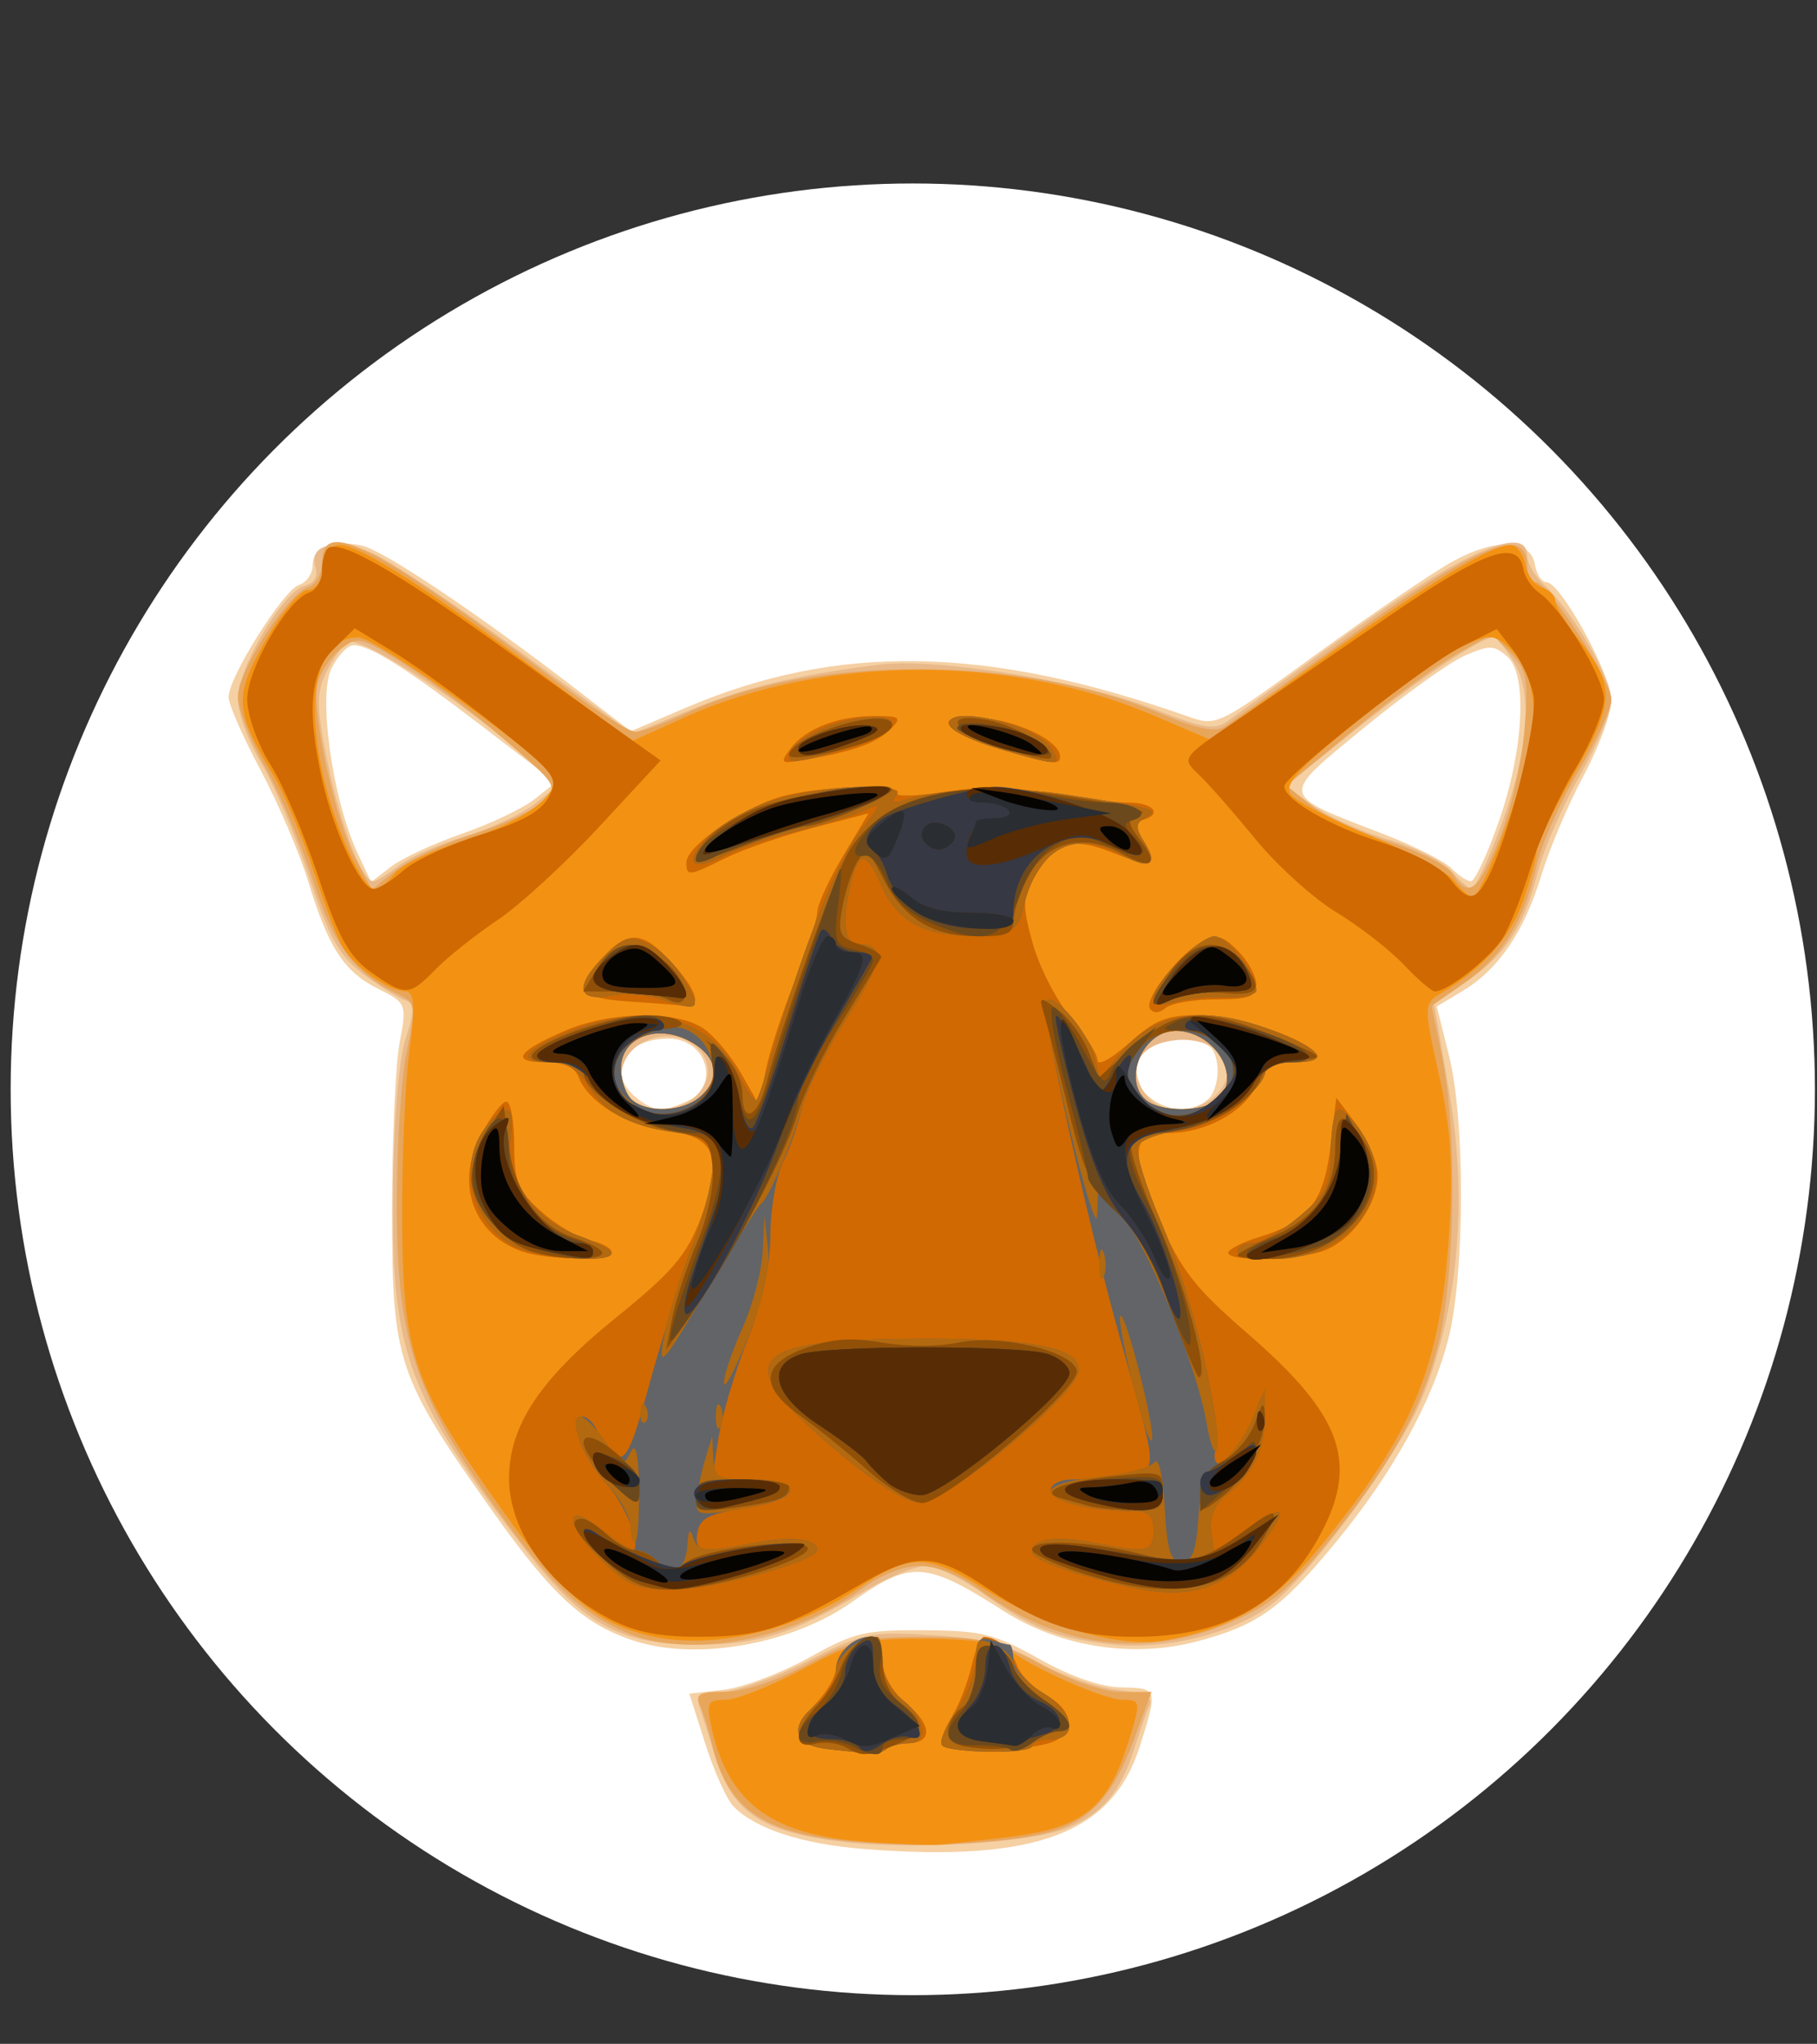 <?xml version="1.0" encoding="UTF-8" standalone="no"?>
<svg
   width="164.481mm"
   height="184.994mm"
   viewBox="0 0 164.481 184.994"
   version="1.1"
   id="svg280"
   inkscape:version="1.1.2 (0a00cf5339, 2022-02-04)"
   sodipodi:docname="xubuntu_icon.svg"
   xmlns:inkscape="http://www.inkscape.org/namespaces/inkscape"
   xmlns:sodipodi="http://sodipodi.sourceforge.net/DTD/sodipodi-0.dtd"
   xmlns="http://www.w3.org/2000/svg"
   xmlns:svg="http://www.w3.org/2000/svg"
   xmlns:rdf="http://www.w3.org/1999/02/22-rdf-syntax-ns#"
   xmlns:cc="http://creativecommons.org/ns#"
   xmlns:dc="http://purl.org/dc/elements/1.1/">
  <rect x="0" y="0" width="164.481" height="184.994" fill="#333333" stroke="none"/>
  <defs
     id="defs274" />
  <sodipodi:namedview
     id="base"
     pagecolor="#ffffff"
     bordercolor="#666666"
     borderopacity="1.0"
     inkscape:pageopacity="0.0"
     inkscape:pageshadow="2"
     inkscape:zoom="0.35"
     inkscape:cx="307.14286"
     inkscape:cy="364.28571"
     inkscape:document-units="mm"
     inkscape:current-layer="layer1"
     inkscape:document-rotation="0"
     showgrid="false"
     inkscape:window-width="1366"
     inkscape:window-height="691"
     inkscape:window-x="0"
     inkscape:window-y="0"
     inkscape:window-maximized="1"
     inkscape:pagecheckerboard="0" />
  <g
     inkscape:label="Capa 1"
     inkscape:groupmode="layer"
     id="layer1"
     transform="translate(-24.576,-51.904)">
    <ellipse
       style="fill:#ffffff;stroke:none;stroke-width:0.192"
       id="path87"
       cx="107.205"
       cy="150.502"
       rx="81.664"
       ry="81.991" />
    <g
       id="g222"
       transform="matrix(0.761,0,0,0.641,-292.474,18.451)">
      <path
         style="fill:#f5d0a3;stroke-width:1.111"
         d="m 519.384,313.276 c -7.332,-0.685 -12.875,-2.83 -15.506,-6.001 -0.799,-0.963 -2.309,-4.941 -3.356,-8.841 l -1.904,-7.091 4.093,-0.549 c 2.251,-0.302 6.798,-2.331 10.105,-4.509 5.48,-3.609 6.696,-3.954 13.721,-3.893 6.923,0.06 8.316,0.47 13.674,4.027 3.787,2.515 7.362,3.99 9.792,4.042 4.353,0.092 4.374,0.171 2.213,8.293 -3.293,12.374 -12.454,16.426 -32.832,14.522 z m -27.076,-29.308 c -6.117,-2.259 -9.907,-6.334 -17.093,-18.377 -11.363,-19.043 -11.955,-21.135 -11.955,-42.286 0,-10.086 0.405,-20.838 0.899,-23.894 0.875,-5.409 0.808,-5.61 -2.506,-7.568 -4.109,-2.426 -5.96,-5.795 -8.39,-15.264 -1.012,-3.946 -3.553,-10.988 -5.646,-15.65 -2.093,-4.661 -3.806,-9.302 -3.806,-10.312 0,-2.787 6.527,-15.125 8.377,-15.835 0.894,-0.343 1.625,-1.586 1.625,-2.762 0,-2.537 2.367,-3.664 5.857,-2.788 2.544,0.639 13.781,9.583 25.568,20.352 l 6.419,5.865 6.447,-3.276 c 18.098,-9.197 35.83,-8.852 59.773,1.163 3.472,1.452 3.535,1.416 15.281,-8.724 6.487,-5.6 13.755,-11.48 16.151,-13.066 5.186,-3.432 9.375,-3.284 9.891,0.351 0.195,1.375 0.813,2.501 1.373,2.501 1.686,0 7.718,13.023 7.718,16.663 0,1.865 -1.475,6.642 -3.277,10.617 -1.802,3.975 -4.064,10.299 -5.026,14.055 -2.053,8.013 -5.101,13.339 -9.379,16.385 l -3.078,2.192 1.466,6.997 c 1.921,9.168 1.88,30.641 -0.076,39.868 -1.869,8.816 -6.637,19.064 -13.406,28.81 -6.483,9.335 -9.27,11.702 -16.436,13.961 -7.714,2.432 -16.339,0.827 -23.105,-4.299 -9.287,-7.036 -10.982,-7.154 -17.993,-1.255 -7.008,5.897 -18.219,8.333 -25.676,5.579 z m 6.033,-76.262 c 4.029,-2.156 2.371,-8.852 -2.192,-8.852 -5.29,0 -7.503,4.667 -3.914,8.256 2.048,2.048 3.186,2.159 6.106,0.596 z m 62.107,-0.449 c 0.73,-0.88 1.167,-3.005 0.97,-4.723 -0.29,-2.531 -0.98,-3.194 -3.637,-3.497 -5.199,-0.592 -7.99,4.504 -4.421,8.073 2.181,2.181 5.346,2.246 7.089,0.147 z m -88.853,-37.35 c 3.362,-1.381 7.237,-3.571 8.612,-4.866 l 2.5,-2.355 -8.519,-7.755 c -9.185,-8.362 -13.537,-11.626 -15.517,-11.637 -0.69,-0.004 -1.876,1.494 -2.636,3.329 -1.589,3.836 0.145,18.435 3.075,25.896 l 1.66,4.226 2.357,-2.163 c 1.296,-1.19 5.107,-3.293 8.469,-4.674 z m 123.248,-1.477 c 3.051,-10.277 3.53,-21.092 1.044,-23.577 -1.591,-1.591 -2.091,-1.598 -5.029,-0.079 -1.794,0.928 -7.208,5.532 -12.031,10.231 -10.043,9.785 -10.122,9.255 2.237,14.9 3.667,1.675 7.355,3.873 8.193,4.884 0.839,1.011 1.891,1.838 2.339,1.838 0.447,0 1.908,-3.689 3.247,-8.197 z"
         id="path248" />
      <path
         style="fill:#e9b989;stroke-width:1.111"
         d="m 517.134,312.292 c -9.951,-1.368 -13.394,-4.102 -15.494,-12.304 -0.704,-2.751 -1.535,-5.876 -1.845,-6.946 -0.443,-1.525 0.111,-1.946 2.567,-1.948 1.722,-0.002 6.331,-1.93 10.243,-4.285 6.854,-4.127 7.394,-4.262 14.911,-3.724 6.233,0.446 8.776,1.217 12.665,3.842 2.676,1.806 6.871,3.553 9.321,3.882 3.039,0.408 4.279,1.056 3.901,2.041 -0.305,0.794 -1.122,3.555 -1.817,6.136 -1.71,6.35 -3.873,9.388 -8.093,11.363 -4.392,2.056 -18.157,3.072 -26.357,1.944 z m 31.622,-27.917 c -6.57,-0.893 -9.424,-2.253 -15.402,-7.342 -2.402,-2.045 -5.404,-3.718 -6.672,-3.718 -1.267,0 -4.803,1.788 -7.857,3.972 -7.693,5.503 -12.068,7.141 -19.07,7.141 -9.48,0 -13.873,-2.895 -20.884,-13.762 -13.721,-21.27 -15.641,-27.409 -15.507,-49.586 0.061,-10.09 0.681,-19.283 1.497,-22.191 1.073,-3.826 1.088,-5.067 0.066,-5.407 -0.73,-0.243 -2.961,-1.877 -4.958,-3.63 -2.964,-2.603 -4.175,-5.148 -6.593,-13.864 -1.629,-5.872 -4.197,-13.115 -5.708,-16.095 -1.51,-2.981 -2.746,-7.054 -2.746,-9.051 0,-4.349 5.364,-15.112 7.943,-15.938 1.175,-0.376 1.627,-1.364 1.263,-2.757 -0.804,-3.075 2.47,-3.995 6.732,-1.891 1.931,0.953 9.695,7.093 17.254,13.644 l 13.743,11.91 6.817,-3.346 c 6.549,-3.214 12.662,-4.957 22.541,-6.427 6.728,-1.001 24.225,2.334 32.51,6.197 6.086,2.837 7.371,3.099 8.891,1.812 0.977,-0.827 6.179,-5.308 11.56,-9.956 15.854,-13.697 24.114,-18.28 24.114,-13.379 0,1.03 0.941,2.906 2.091,4.168 3.27,3.588 7.911,13.096 7.911,16.209 0,1.55 -1.691,6.348 -3.758,10.661 -2.067,4.313 -4.318,10.45 -5.001,13.638 -1.651,7.7 -3.733,11.496 -8.426,15.365 l -3.896,3.211 1.841,12.725 c 2.191,15.146 0.994,30.677 -3.319,43.079 -2.688,7.728 -12.901,24.346 -17.745,28.874 -4.453,4.162 -12.699,6.62 -19.231,5.733 z m -48.967,-77.869 c 3.365,-4.805 -2.145,-10.314 -6.949,-6.949 -2.585,1.81 -3.104,5.88 -1.017,7.967 2.087,2.087 6.156,1.567 7.967,-1.017 z m 61.192,0.605 c 3.527,-3.527 0.78,-8.673 -4.309,-8.073 -4.242,0.5 -5.886,3.229 -4.189,6.955 1.512,3.319 5.74,3.876 8.497,1.118 z m 33.879,-37.33 c 3.534,-10.973 4.202,-19.558 1.871,-24.064 -1.007,-1.948 -2.095,-3.541 -2.417,-3.541 -1.503,0 -8.759,5.76 -16.404,13.022 l -8.408,7.986 3.334,2.806 c 1.834,1.543 5.874,3.693 8.979,4.777 3.104,1.084 6.456,3.081 7.448,4.437 0.992,1.356 2.08,2.481 2.418,2.501 0.338,0.019 1.768,-3.546 3.178,-7.923 z m -130.851,4.683 c 1.277,-1.19 4.812,-3.059 7.855,-4.153 3.043,-1.094 6.796,-3.16 8.34,-4.591 l 2.807,-2.602 -5.43,-5.553 c -7.131,-7.293 -18.134,-15.568 -19.543,-14.696 -0.614,0.38 -1.777,2.271 -2.585,4.204 -1.227,2.936 -1.206,5.027 0.129,12.719 1.551,8.94 4.105,16.837 5.445,16.837 0.362,0 1.704,-0.974 2.981,-2.164 z"
         id="path246" />
      <path
         style="fill:#e8a65b;stroke-width:1.111"
         d="m 518.101,312.241 c -10.698,-1.076 -15.054,-4.681 -16.818,-13.919 -0.35,-1.834 -0.975,-4.209 -1.389,-5.279 -0.624,-1.613 -0.115,-1.95 2.978,-1.973 2.317,-0.018 6.027,-1.491 9.792,-3.89 5.464,-3.481 6.832,-3.859 13.892,-3.833 7.01,0.025 8.467,0.433 13.892,3.89 3.665,2.335 7.463,3.861 9.608,3.861 h 3.547 l -2.156,6.927 c -2.445,7.857 -5.285,11.434 -10.277,12.945 -5.198,1.574 -14.796,2.102 -23.069,1.27 z m -27.057,-29.555 c -5.508,-2.859 -9.201,-7.097 -15.758,-18.086 -9.338,-15.649 -11.47,-23.502 -11.47,-42.244 0,-8.422 0.548,-18.275 1.217,-21.895 1.097,-5.934 1.019,-6.693 -0.79,-7.706 -5.381,-3.012 -7.87,-6.884 -10.359,-16.111 -1.399,-5.187 -3.987,-12.487 -5.752,-16.222 -1.765,-3.735 -3.209,-8.182 -3.209,-9.883 0,-3.572 5.914,-14.504 8.353,-15.44 0.907,-0.348 1.65,-1.899 1.65,-3.446 0,-6.493 5.914,-2.867 29.363,18.003 3.619,3.221 7.182,5.856 7.917,5.856 0.736,0 3.526,-1.213 6.201,-2.695 14.903,-8.258 39.7,-8.183 56.343,0.17 4.028,2.022 6.375,2.632 7.359,1.913 0.795,-0.581 6.066,-5.056 11.714,-9.946 18.224,-15.778 24.468,-19.049 24.468,-12.816 0,1.242 0.457,2.258 1.016,2.258 1.489,0 8.987,13.851 8.987,16.601 0,1.291 -1.767,5.857 -3.927,10.147 -2.16,4.289 -4.405,10.315 -4.988,13.391 -1.478,7.793 -4.06,12.747 -8.587,16.479 l -3.876,3.195 1.243,7.137 c 1.846,10.599 1.556,31.805 -0.564,41.188 -2.059,9.115 -5.752,16.822 -13.419,28.003 -4.248,6.195 -6.563,8.402 -11.368,10.836 -10.042,5.086 -20.407,3.435 -29.71,-4.732 -2.363,-2.075 -5.012,-3.325 -7.044,-3.325 -2.032,0 -4.681,1.251 -7.044,3.325 -8.221,7.218 -20.563,9.886 -27.964,6.044 z m 8.811,-75.575 c 2.567,-2.567 2.131,-5.73 -1.077,-7.832 -3.974,-2.604 -8.29,-0.638 -8.29,3.776 0,1.725 0.6,3.736 1.334,4.469 1.87,1.87 5.961,1.66 8.034,-0.413 z m 61.538,0.413 c 3.105,-3.105 -0.272,-9.78 -4.947,-9.78 -3.863,0 -6.345,6.935 -3.5,9.78 1.719,1.719 6.727,1.719 8.446,0 z M 472.833,170.013 c 3.432,-1.278 7.15,-3.33 8.263,-4.56 1.984,-2.192 1.892,-2.372 -4.572,-8.945 -3.628,-3.689 -8.993,-8.482 -11.923,-10.65 -5.083,-3.762 -5.423,-3.855 -7.439,-2.03 -1.162,1.051 -2.405,3.243 -2.762,4.87 -0.806,3.669 2.057,19.249 4.577,24.905 l 1.871,4.2 2.873,-2.734 c 1.58,-1.503 5.681,-3.779 9.112,-5.057 z m 122.096,0.78 c 1.32,-3.82 2.677,-10.697 3.015,-15.281 0.534,-7.241 0.323,-8.694 -1.61,-11.071 l -2.224,-2.736 -4.3,2.915 c -2.365,1.603 -7.869,6.422 -12.23,10.707 l -7.93,7.792 2.929,2.787 c 1.611,1.533 5.807,3.859 9.324,5.169 3.517,1.31 6.911,3.345 7.541,4.523 1.865,3.484 2.951,2.532 5.486,-4.805 z"
         id="path244" />
      <path
         style="fill:#f39212;stroke-width:1.111"
         d="m 519.064,312.213 c -10.925,-1.071 -15.928,-5.661 -17.865,-16.392 -0.567,-3.143 -0.347,-3.612 1.701,-3.612 1.294,0 5.445,-1.953 9.225,-4.34 6.391,-4.036 7.437,-4.337 14.922,-4.29 4.615,0.029 8.609,0.608 9.362,1.357 2.522,2.509 11.529,7.274 13.751,7.274 2.135,0 2.173,0.257 0.821,5.471 -2.599,10.02 -5.499,12.714 -15.087,14.016 -2.662,0.362 -5.84,0.792 -7.063,0.957 -1.222,0.165 -5.617,-0.033 -9.767,-0.44 z m -25.241,-29.065 c -6.496,-1.887 -10.245,-5.693 -17.48,-17.748 -10.508,-17.508 -11.775,-21.817 -11.882,-40.429 -0.049,-8.557 0.329,-19.435 0.839,-24.172 0.744,-6.9 0.633,-8.62 -0.556,-8.65 -1.915,-0.048 -5.837,-3.334 -7.305,-6.122 -0.631,-1.197 -2.211,-6.082 -3.512,-10.856 -1.301,-4.773 -3.538,-11.025 -4.97,-13.892 -4.447,-8.899 -4.52,-10.8 -0.72,-18.679 1.882,-3.902 4.123,-7.094 4.981,-7.094 0.862,0 1.717,-1.329 1.911,-2.971 0.193,-1.634 0.885,-3.145 1.537,-3.359 1.874,-0.614 9.363,4.891 22.741,16.716 l 12.377,10.94 6.401,-3.412 c 16.494,-8.791 38.643,-8.864 55.727,-0.182 l 6.657,3.383 12.47,-10.632 c 13.653,-11.641 21.716,-17.401 23.526,-16.806 0.643,0.211 1.333,1.501 1.533,2.866 0.2,1.365 1.075,2.754 1.945,3.088 0.869,0.334 1.581,1.187 1.581,1.897 0,0.71 1.173,3.032 2.606,5.16 4.596,6.827 4.555,8.999 -0.365,19.26 -2.455,5.119 -4.463,10.036 -4.463,10.926 0,0.891 -0.743,4.12 -1.65,7.176 -1.523,5.13 -4.781,9.43 -9.821,12.963 -1.943,1.362 -1.948,1.822 -0.142,11.378 1.404,7.426 1.716,13.068 1.229,22.184 -1.018,19.061 -4.201,28.297 -15.313,44.442 -5.577,8.103 -10.28,11.487 -18.461,13.284 -5.265,1.156 -14.333,-1.877 -21.422,-7.167 -6.939,-5.177 -8.923,-5.175 -15.404,0.012 -7.436,5.952 -17.401,8.583 -24.595,6.494 z m 6.033,-76.037 c 2.567,-2.567 2.131,-5.73 -1.077,-7.832 -3.974,-2.604 -8.29,-0.638 -8.29,3.776 0,1.725 0.6,3.736 1.334,4.469 1.87,1.87 5.961,1.66 8.034,-0.413 z m 61.538,0.413 c 3.105,-3.105 -0.272,-9.78 -4.947,-9.78 -3.863,0 -6.345,6.935 -3.5,9.78 1.719,1.719 6.727,1.719 8.446,0 z m 33.946,-37.286 c 4.006,-12.771 4.644,-19.277 2.362,-24.087 -1.067,-2.249 -2.702,-3.975 -3.766,-3.975 -2.525,0 -7.604,3.863 -16.989,12.924 -5.984,5.777 -7.572,7.937 -6.8,9.253 0.553,0.944 4.862,3.599 9.575,5.9 4.713,2.301 9.189,5.176 9.947,6.39 0.758,1.214 1.737,2.207 2.174,2.207 0.438,0 2.011,-3.876 3.498,-8.613 z m -131.826,5.352 c 0.738,-1.182 4.323,-3.236 7.965,-4.564 7.145,-2.605 11.89,-6.636 10.888,-9.249 -0.991,-2.582 -21.043,-19.6 -23.094,-19.6 -4.619,0 -6.35,7.288 -4.4,18.522 1.364,7.862 4.807,17.041 6.392,17.041 0.499,0 1.511,-0.967 2.249,-2.15 z"
         id="path242" />
      <path
         style="fill:#d06901;stroke-width:1.111"
         d="m 515.216,299.185 c -4.228,-0.525 -4.646,-2.532 -1.389,-6.672 1.222,-1.554 2.223,-3.658 2.223,-4.676 0,-2.21 2.101,-4.518 4.112,-4.518 0.859,0 1.445,1.33 1.445,3.284 0,2.046 1.078,4.362 2.86,6.144 3.034,3.034 3.115,5.566 0.179,5.59 -0.974,0.008 -2.139,0.383 -2.59,0.834 -0.451,0.451 -1.361,0.739 -2.023,0.641 -0.662,-0.098 -2.829,-0.38 -4.816,-0.626 z m 13.495,-0.5 c -0.29,-0.469 0.2,-2.261 1.09,-3.981 0.889,-1.72 1.966,-4.985 2.392,-7.256 0.426,-2.271 1.094,-4.122 1.484,-4.112 1.543,0.037 3.225,1.767 3.937,4.051 0.412,1.321 1.98,3.208 3.484,4.193 3.422,2.242 3.54,5.653 0.234,6.779 -3.401,1.158 -11.971,1.38 -12.622,0.326 z m -39.528,-17.872 c -7.192,-4.395 -12.045,-12.455 -12.007,-19.944 0.038,-7.441 3.703,-13.967 12.686,-22.589 6.725,-6.455 8.475,-8.886 10.095,-14.024 2.743,-8.701 1.805,-11.601 -4.005,-12.38 -4.699,-0.63 -9.373,-4.024 -10.521,-7.639 -0.44,-1.387 -1.721,-2.047 -3.974,-2.047 -4.15,0 -3.321,-1.546 2.394,-4.461 5.428,-2.769 13.343,-2.895 16.509,-0.262 1.286,1.07 3.282,3.914 4.436,6.321 l 2.097,4.376 0.817,-4.838 c 0.45,-2.661 2.01,-8.343 3.467,-12.628 1.457,-4.285 2.65,-8.632 2.65,-9.662 0,-1.029 1.377,-4.602 3.06,-7.939 l 3.06,-6.067 -6.672,2.076 c -3.67,1.142 -8.326,3.051 -10.348,4.244 -4.382,2.584 -4.66,2.621 -4.66,0.616 0,-2.416 7.262,-8.202 11.917,-9.495 4.983,-1.384 14.015,-1.566 13.212,-0.267 -0.31,0.501 2.204,0.41 5.585,-0.203 4.382,-0.794 7.977,-0.737 12.512,0.2 3.5,0.723 7.708,1.314 9.352,1.314 2.978,0 4.135,1.656 1.719,2.461 -0.939,0.313 -0.915,1.088 0.09,2.966 1.866,3.486 1.023,3.882 -3.582,1.687 -4.8,-2.289 -6.791,-1.634 -9.202,3.028 -1.639,3.17 -1.685,4.31 -0.39,9.782 0.806,3.406 2.865,8.144 4.576,10.528 1.711,2.384 3.11,5.045 3.11,5.914 0,0.892 1.629,-0.148 3.743,-2.389 3.13,-3.319 4.503,-3.969 8.379,-3.969 4.46,0 12.538,3.201 13.985,5.541 0.411,0.664 -0.644,1.127 -2.568,1.127 -2.591,0 -3.554,0.699 -4.668,3.386 -1.553,3.748 -6.11,6.616 -10.516,6.616 -4.256,0 -4.472,2.388 -1.079,11.939 2.602,7.323 4.202,9.793 10.627,16.401 11.377,11.702 13.308,18.382 8.35,28.895 -4.454,9.445 -11.435,13.892 -21.808,13.892 -6.609,0 -11.146,-1.735 -17.133,-6.551 -6.78,-5.455 -8.788,-5.518 -16.033,-0.502 -8.64,5.981 -11.51,7.055 -18.843,7.048 -4.608,-0.004 -7.453,-0.687 -10.421,-2.501 z m 10.672,-73.701 c 2.567,-2.567 2.131,-5.73 -1.077,-7.832 -3.974,-2.604 -8.29,-0.638 -8.29,3.776 0,1.725 0.6,3.736 1.334,4.469 1.87,1.87 5.961,1.66 8.034,-0.413 z m 61.538,0.413 c 3.105,-3.105 -0.272,-9.78 -4.947,-9.78 -3.863,0 -6.345,6.935 -3.5,9.78 1.719,1.719 6.727,1.719 8.446,0 z m -82.613,21.392 c -5.828,-2.362 -8.017,-9.522 -4.998,-16.346 1.173,-2.653 2.555,-4.823 3.069,-4.823 0.515,0 0.936,2.736 0.936,6.081 0,5.213 0.466,6.567 3.264,9.487 1.795,1.874 4.403,3.692 5.795,4.042 1.392,0.349 2.531,1.081 2.531,1.626 0,1.227 -7.523,1.179 -10.597,-0.067 z m 83.946,0.169 c 0,-0.488 1.679,-1.495 3.73,-2.237 5.749,-2.079 7.637,-4.927 8.423,-12.708 l 0.702,-6.95 2.459,3.89 c 1.353,2.139 2.461,5.313 2.463,7.052 0.006,4.092 -2.985,9.104 -6.344,10.635 -3.066,1.397 -11.433,1.629 -11.433,0.318 z m -9.302,-34.442 c -0.809,-1.308 3.539,-7.9 6.316,-9.576 1.633,-0.985 2.422,-0.719 4.168,1.408 1.184,1.443 2.153,3.568 2.153,4.723 0,1.733 -0.834,2.1 -4.779,2.1 -2.628,0 -5.323,0.544 -5.987,1.208 -0.753,0.753 -1.458,0.805 -1.871,0.136 z m -62.103,-1.05 c -5.94,-0.468 -6.538,-1.728 -2.976,-6.257 3.037,-3.861 4.779,-3.694 8.198,0.789 3.078,4.035 3.64,6.401 1.446,6.085 -0.764,-0.11 -3.765,-0.388 -6.668,-0.617 z m -30.6,-4.153 c -2.575,-2.167 -3.891,-5.007 -6.236,-13.459 -1.635,-5.892 -4.205,-13.029 -5.712,-15.86 -1.507,-2.831 -2.74,-6.963 -2.74,-9.183 0,-4.295 4.787,-14.093 7.37,-15.084 0.837,-0.321 1.521,-1.697 1.521,-3.058 0,-1.361 0.313,-2.788 0.697,-3.171 1.34,-1.34 7.74,2.946 20.217,13.54 6.918,5.874 14.106,11.968 15.974,13.541 l 3.396,2.861 -7.308,9.364 c -4.019,5.15 -9.457,11.076 -12.084,13.169 -2.627,2.093 -5.938,5.219 -7.357,6.946 -3.148,3.83 -3.624,3.854 -7.737,0.394 z m 3.886,-14.335 c 1.353,-1.427 5.506,-3.706 9.23,-5.064 4.84,-1.765 7.139,-3.277 8.063,-5.306 1.216,-2.668 0.847,-3.259 -6.186,-9.922 -4.113,-3.897 -9.595,-8.618 -12.182,-10.492 l -4.704,-3.408 -2.508,2.916 c -2.829,3.289 -3.23,8.651 -1.382,18.477 1.375,7.309 4.589,15.43 6.098,15.41 0.611,-0.008 2.218,-1.183 3.571,-2.61 z m 118.975,13.274 c -1.671,-2.094 -5.271,-5.411 -7.999,-7.37 -2.729,-1.96 -7.068,-6.622 -9.643,-10.362 -2.575,-3.74 -5.609,-7.839 -6.741,-9.11 -2.037,-2.285 -1.99,-2.367 4.346,-7.465 3.523,-2.835 11.647,-9.442 18.052,-14.682 11.63,-9.513 15.604,-11.189 16.23,-6.845 0.162,1.121 1.003,2.621 1.869,3.334 2.684,2.208 7.632,11.796 7.72,14.959 0.046,1.654 -1.502,6.145 -3.44,9.981 -1.938,3.836 -4.317,10.087 -5.286,13.892 -0.97,3.805 -2.446,8.249 -3.282,9.876 -1.42,2.766 -6.574,7.6 -8.103,7.6 -0.376,-2e-5 -2.051,-1.713 -3.722,-3.808 z m 9.953,-12.072 c 2.448,-5.372 6.075,-22.409 5.511,-25.884 -0.323,-1.992 -1.441,-4.925 -2.485,-6.517 l -1.897,-2.895 -4.232,2.527 c -4.315,2.577 -21.038,18.216 -21.038,19.675 0,1.884 5.464,5.647 11.427,7.871 3.724,1.389 7.166,3.525 8.185,5.082 2.19,3.342 3.058,3.369 4.529,0.141 z m -82.9,-18.388 c 1.775,-2.843 5.653,-4.629 10.047,-4.629 3.011,0 3.242,0.212 1.938,1.783 -1.636,1.971 -4.157,3.086 -9.703,4.293 -3.494,0.76 -3.613,0.684 -2.283,-1.446 z m 24.936,0.045 c -7.235,-2.502 -8.371,-5.26 -1.802,-4.379 4.409,0.591 8.953,3.349 8.953,5.434 0,1.266 -0.767,1.153 -7.15,-1.054 z"
         id="path240" />
      <path
         style="fill:#626467;stroke-width:1.111"
         d="m 515.216,299.185 c -4.249,-0.527 -4.847,-3.291 -1.389,-6.42 1.222,-1.106 2.223,-3.084 2.223,-4.395 0,-2.676 1.933,-5.051 4.112,-5.051 0.874,0 1.445,1.357 1.445,3.434 0,2.027 0.885,4.19 2.16,5.279 2.857,2.441 3.451,6.286 0.975,6.305 -1.027,0.008 -2.235,0.383 -2.686,0.834 -0.451,0.451 -1.361,0.739 -2.023,0.641 -0.662,-0.098 -2.829,-0.38 -4.816,-0.626 z m 13.43,-0.622 c -0.301,-0.479 0.492,-2.633 1.763,-4.787 1.271,-2.154 2.311,-5.442 2.311,-7.306 0,-2.634 0.392,-3.239 1.758,-2.715 0.967,0.371 1.967,0.675 2.223,0.675 0.256,0 0.465,0.966 0.465,2.147 0,1.181 1.5,3.215 3.334,4.521 3.86,2.749 4.514,6.668 1.111,6.668 -1.222,0 -2.223,0.437 -2.223,0.972 0,1.196 -9.982,1.034 -10.742,-0.175 z m 21.856,-22.407 c -7.213,-2.022 -11.114,-3.748 -11.114,-4.916 0,-1.761 2.904,-2.233 7.367,-1.198 6.389,1.482 7.081,1.313 7.081,-1.727 0,-2.184 -0.565,-2.778 -2.639,-2.778 -5.007,0 -9.585,-1.394 -9.585,-2.917 0,-0.868 1.141,-1.528 2.639,-1.528 1.452,0 4.227,-0.318 6.168,-0.706 4.041,-0.808 4.07,0.41 -0.455,-18.743 -4.128,-17.473 -9.654,-47.413 -8.892,-48.175 1.038,-1.038 4.938,4.391 5.719,7.96 l 0.684,3.128 1.881,-2.867 c 4.274,-6.516 10.205,-7.808 18.514,-4.035 6.025,2.736 7.098,4.537 2.703,4.537 -1.87,0 -3.4,0.462 -3.4,1.026 0,2.853 -6.013,7.911 -10.199,8.581 -2.442,0.39 -4.697,1.381 -5.012,2.201 -0.315,0.82 0.958,5.719 2.827,10.886 3.57,9.867 7.34,28.567 6.447,31.982 -0.288,1.102 -0.088,2.003 0.444,2.003 1.118,0 3.19,-3.601 4.438,-7.715 0.832,-2.743 0.866,-2.718 0.958,0.696 0.123,4.571 -1.391,8.468 -4.367,11.241 -1.581,1.473 -2.254,3.24 -2.013,5.281 l 0.363,3.067 3.495,-2.951 c 4.57,-3.859 5.426,-3.729 2.959,0.449 -4.45,7.536 -8.997,9.466 -17.011,7.219 z m 10.891,-68.632 c 3.105,-3.105 -0.272,-9.78 -4.947,-9.78 -3.863,0 -6.345,6.935 -3.5,9.78 1.719,1.719 6.727,1.719 8.446,0 z m -73.012,65.198 c -4.529,-5.158 -4.797,-8.893 -0.332,-4.615 1.714,1.642 3.395,2.986 3.736,2.986 1.358,0 -0.679,-6.312 -3.048,-9.447 -2.918,-3.86 -4.626,-9.447 -2.888,-9.447 0.636,0 1.46,0.955 1.831,2.122 0.37,1.167 1.336,2.672 2.146,3.344 1.183,0.982 1.958,-0.905 3.951,-9.624 1.364,-5.965 3.721,-14.911 5.24,-19.878 1.518,-4.968 2.597,-10.463 2.396,-12.212 -0.307,-2.671 -0.986,-3.282 -4.255,-3.82 -5.532,-0.911 -8.612,-2.846 -10.575,-6.642 -1.195,-2.311 -2.532,-3.301 -4.457,-3.301 -4.189,0 -3.298,-1.721 2.239,-4.323 9.308,-4.375 16.722,-2.066 20.216,6.297 0.879,2.103 1.78,3.641 2.003,3.417 0.223,-0.223 1.129,-3.403 2.012,-7.066 3.424,-14.197 7.655,-26.845 10.337,-30.906 2.652,-4.015 2.675,-4.173 0.427,-2.97 -1.306,0.699 -4.961,2.025 -8.122,2.947 -3.161,0.922 -6.903,2.415 -8.316,3.318 -4.083,2.611 -5.175,1.178 -1.988,-2.608 1.644,-1.954 5.185,-4.242 8.104,-5.237 6.223,-2.12 15.326,-2.421 14.118,-0.466 -0.527,0.853 -0.216,1.075 0.904,0.645 4.505,-1.729 12.619,-2.074 19.479,-0.828 10.467,1.901 11.123,2.13 9.317,3.246 -1.165,0.72 -1.198,1.423 -0.157,3.369 1.774,3.315 0.688,4.07 -2.68,1.864 -5.627,-3.687 -9.963,-0.941 -11.651,7.379 -0.668,3.293 -1.115,3.612 -5.502,3.93 -5.943,0.431 -9.51,-1.755 -11.402,-6.986 -1.747,-4.833 -2.709,-4.951 -3.61,-0.445 -1.14,5.7 -0.824,8.752 0.907,8.752 3.246,0 2.904,2.47 -1.467,10.572 -2.461,4.563 -4.827,10.177 -5.258,12.476 -0.431,2.299 -1.454,5.789 -2.275,7.756 -0.821,1.967 -1.493,6.582 -1.493,10.257 0,4.127 -1.035,9.769 -2.708,14.761 -1.489,4.444 -3.054,10.706 -3.477,13.915 l -0.77,5.835 h 4.589 c 6.618,0 6.139,2.811 -0.69,4.054 -4.266,0.776 -5.347,1.439 -5.634,3.454 -0.395,2.776 0.407,2.944 6.88,1.442 4.292,-0.996 7.367,-0.572 7.367,1.016 0,1.564 -12.397,5.592 -17.21,5.592 -4.089,0 -5.29,-0.573 -8.236,-3.928 z m 11.475,-65.611 c 2.567,-2.567 2.131,-5.73 -1.077,-7.832 -3.974,-2.604 -8.29,-0.638 -8.29,3.776 0,1.725 0.6,3.736 1.334,4.469 1.87,1.87 5.961,1.66 8.034,-0.413 z m 16.018,49.655 c -12.635,-12.694 -10.695,-15.503 10.734,-15.541 12.976,-0.023 18.337,1.268 18.337,4.416 0,3.331 -15.763,18.81 -19.015,18.672 -1.71,-0.073 -5.292,-2.761 -10.056,-7.547 z m -37.94,-28.567 c -5.139,-2.786 -7.017,-11.847 -3.498,-16.872 2.455,-3.505 3.45,-3.064 2.94,1.302 -0.671,5.744 2.695,11.781 7.752,13.903 2.324,0.975 4.231,2.149 4.237,2.607 0.02,1.477 -8.224,0.798 -11.431,-0.94 z m 85.904,0.662 c 0,-0.611 0.8,-1.111 1.778,-1.111 0.978,0 3.479,-1.7 5.557,-3.779 3.309,-3.309 3.779,-4.482 3.779,-9.447 0,-3.117 0.421,-5.668 0.936,-5.668 0.515,0 1.836,1.67 2.935,3.712 4.261,7.913 -1.533,17.404 -10.625,17.404 -2.398,0 -4.36,-0.5 -4.36,-1.111 z m -68.837,-35.676 c -1.491,-0.596 -4.117,-0.774 -5.835,-0.397 -3.968,0.871 -4.194,-1.457 -0.552,-5.691 2.222,-2.584 2.9,-2.814 4.99,-1.696 1.33,0.712 3.173,2.755 4.096,4.54 2.545,4.922 2.285,5.235 -2.7,3.244 z m 58.835,0.015 c 0,-2.131 5.494,-8.793 7.252,-8.793 1.504,0 4.973,5.333 4.973,7.645 0,0.598 -1.625,1.01 -3.612,0.916 -1.987,-0.094 -4.737,0.225 -6.112,0.71 -1.71,0.603 -2.501,0.452 -2.501,-0.478 z m -43.343,-34.107 c 0,-1.988 4.234,-4.798 8.197,-5.441 5.167,-0.839 5.436,1.397 0.416,3.451 -6,2.454 -8.613,3.058 -8.613,1.991 z m 25.079,-1.129 c -3.016,-1.043 -5.683,-2.521 -5.927,-3.285 -1.033,-3.232 10.184,-0.273 12.029,3.173 1.356,2.534 0.925,2.542 -6.102,0.112 z"
         id="path238" />
      <path
         style="fill:#b26910;stroke-width:1.111"
         d="m 515.216,299.185 c -4.249,-0.527 -4.847,-3.291 -1.389,-6.42 1.222,-1.106 2.223,-3.167 2.223,-4.579 0,-2.171 2.73,-4.868 4.928,-4.868 0.346,0 0.629,1.545 0.629,3.434 0,2.027 0.885,4.19 2.16,5.279 2.857,2.441 3.451,6.286 0.975,6.305 -1.027,0.008 -2.235,0.383 -2.686,0.834 -0.451,0.451 -1.361,0.739 -2.023,0.641 -0.662,-0.098 -2.829,-0.38 -4.816,-0.626 z m 13.43,-0.622 c -0.301,-0.479 0.492,-2.633 1.763,-4.787 1.271,-2.154 2.311,-5.406 2.311,-7.226 0,-2.965 0.231,-3.186 2.223,-2.12 1.222,0.654 2.223,1.888 2.223,2.742 0,0.854 1.5,2.621 3.334,3.926 3.86,2.749 4.514,6.668 1.111,6.668 -1.222,0 -2.223,0.437 -2.223,0.972 0,1.196 -9.982,1.034 -10.742,-0.175 z m 21.856,-22.407 c -7.213,-2.022 -11.114,-3.748 -11.114,-4.916 0,-1.761 2.904,-2.233 7.367,-1.198 6.389,1.482 7.081,1.313 7.081,-1.727 0,-2.184 -0.565,-2.778 -2.639,-2.778 -4.827,0 -9.585,-1.371 -9.585,-2.763 0,-0.826 2.294,-1.645 5.751,-2.054 3.163,-0.375 6.138,-1.308 6.612,-2.074 0.473,-0.766 1.011,2.096 1.195,6.361 0.259,6.003 0.711,7.754 2.001,7.754 1.24,0 1.751,-1.566 1.996,-6.112 0.245,-4.541 0.9,-6.552 2.551,-7.822 1.222,-0.94 2.927,-3.691 3.79,-6.112 l 1.568,-4.403 0.049,3.54 c 0.063,4.608 -1.46,8.49 -4.414,11.241 -1.581,1.473 -2.254,3.24 -2.013,5.281 l 0.363,3.067 3.495,-2.951 c 4.57,-3.859 5.426,-3.729 2.959,0.449 -4.45,7.536 -8.997,9.466 -17.011,7.219 z m -62.121,-3.434 c -4.529,-5.158 -4.797,-8.893 -0.332,-4.615 1.714,1.642 3.654,2.986 4.309,2.986 0.656,0 1.81,0.745 2.566,1.655 1.832,2.208 3.315,1.117 3.473,-2.554 0.081,-1.882 0.317,-2.269 0.637,-1.046 0.575,2.2 1.378,2.297 7.426,0.894 4.292,-0.996 7.367,-0.572 7.367,1.016 0,1.564 -12.397,5.592 -17.21,5.592 -4.089,0 -5.29,-0.573 -8.236,-3.928 z m 3.219,-5.037 c 0,-1.263 -1.211,-3.889 -2.692,-5.835 -2.861,-3.761 -4.856,-9.655 -3.263,-9.643 0.525,0.003 1.892,1.629 3.038,3.612 1.922,3.324 2.154,3.432 2.978,1.382 0.59,-1.467 0.921,0.327 0.972,5.279 0.043,4.126 -0.172,7.502 -0.478,7.502 -0.306,0 -0.556,-1.034 -0.556,-2.297 z m 7.911,-3.698 c 0.072,-1.287 0.513,-3.841 0.98,-5.675 l 0.848,-3.334 0.131,3.056 c 0.121,2.803 0.5,3.056 4.577,3.056 6.574,0 5.831,2.766 -1.111,4.138 -5.275,1.043 -5.55,0.98 -5.425,-1.242 z m 16.363,-7.222 c -12.635,-12.694 -10.695,-15.503 10.734,-15.541 12.976,-0.023 18.337,1.268 18.337,4.416 0,3.331 -15.763,18.81 -19.015,18.672 -1.71,-0.073 -5.292,-2.761 -10.056,-7.547 z m 44.3,-3.462 c -1.184,-8.373 -7.239,-25.909 -10.165,-29.443 l -2.761,-3.334 -0.123,3.334 c -0.068,1.834 -1.613,-4.099 -3.434,-13.184 -1.821,-9.085 -3,-16.829 -2.62,-17.209 1.038,-1.038 4.938,4.39 5.719,7.96 l 0.684,3.128 1.881,-2.867 c 4.274,-6.516 10.205,-7.808 18.514,-4.035 6.025,2.736 7.098,4.537 2.703,4.537 -1.87,0 -3.4,0.462 -3.4,1.026 0,2.853 -6.013,7.911 -10.199,8.581 -2.442,0.39 -4.697,1.381 -5.012,2.201 -0.315,0.82 0.967,5.744 2.847,10.941 3.383,9.351 7.452,29.216 6.542,31.945 -0.259,0.777 -0.789,-0.834 -1.177,-3.58 z m 1.777,-46.883 c 2.109,-2.835 2.128,-3.142 0.364,-5.835 -2.419,-3.692 -7.623,-3.884 -10.083,-0.372 -2.299,3.282 -2.182,4.857 0.561,7.601 2.926,2.926 6.331,2.408 9.158,-1.394 z m -10.595,41.158 c -1.041,-5.037 -1.703,-9.348 -1.47,-9.581 0.628,-0.628 4.224,16.157 3.76,17.548 -0.218,0.655 -1.249,-2.93 -2.291,-7.967 z M 501.778,252.2 c 0,-1.528 0.252,-2.153 0.561,-1.389 0.308,0.764 0.308,2.014 0,2.778 -0.308,0.764 -0.561,0.139 -0.561,-1.389 z m -8.979,-0.648 c 0.053,-1.295 0.317,-1.558 0.671,-0.671 0.321,0.802 0.282,1.761 -0.088,2.13 -0.369,0.369 -0.632,-0.287 -0.584,-1.459 z m 9.943,-4.063 c -0.016,-1.063 0.972,-4.564 2.194,-7.78 1.222,-3.216 2.31,-8.097 2.417,-10.848 l 0.195,-5.001 0.417,4.544 c 0.266,2.903 -0.597,7.52 -2.388,12.781 -1.543,4.53 -2.818,7.366 -2.834,6.303 z m -7.168,-6.402 c 0.401,-2.751 1.947,-8.713 3.435,-13.249 1.488,-4.536 2.556,-9.782 2.372,-11.656 -0.288,-2.943 -0.865,-3.496 -4.224,-4.049 -5.531,-0.911 -8.612,-2.846 -10.575,-6.642 -1.195,-2.311 -2.532,-3.301 -4.457,-3.301 -4.189,0 -3.298,-1.721 2.239,-4.323 9.308,-4.375 16.722,-2.066 20.216,6.297 0.879,2.103 1.78,3.641 2.003,3.417 0.223,-0.223 1.129,-3.403 2.012,-7.066 3.424,-14.197 7.655,-26.845 10.337,-30.906 2.652,-4.015 2.675,-4.173 0.427,-2.97 -1.306,0.699 -4.961,2.025 -8.122,2.947 -3.161,0.922 -6.903,2.415 -8.316,3.318 -4.083,2.611 -5.175,1.178 -1.988,-2.608 1.644,-1.954 5.185,-4.242 8.104,-5.237 6.223,-2.12 15.326,-2.421 14.118,-0.466 -0.527,0.853 -0.216,1.075 0.904,0.645 4.505,-1.729 12.619,-2.074 19.479,-0.828 10.467,1.901 11.123,2.13 9.317,3.246 -1.165,0.72 -1.198,1.423 -0.157,3.369 1.774,3.315 0.688,4.07 -2.68,1.864 -5.627,-3.687 -9.963,-0.941 -11.651,7.379 -0.668,3.293 -1.115,3.612 -5.502,3.93 -5.943,0.431 -9.51,-1.755 -11.402,-6.986 -1.747,-4.833 -2.709,-4.951 -3.61,-0.445 -1.14,5.7 -0.824,8.752 0.907,8.752 3.238,0 2.908,2.462 -1.402,10.452 -2.426,4.497 -4.751,9.861 -5.168,11.92 -0.912,4.507 -4.095,13.527 -5.046,14.302 -0.375,0.306 -3.297,5.807 -6.492,12.225 -5.285,10.616 -5.744,11.218 -5.081,6.668 z m 3.558,-32.848 c 4.874,-3.414 1.388,-12.714 -4.048,-10.798 -5.671,2 -7.217,6.572 -3.484,10.305 2.675,2.675 4.268,2.779 7.532,0.493 z m 48.252,22.29 c 0.023,-1.834 0.272,-2.449 0.553,-1.368 0.282,1.081 0.263,2.582 -0.041,3.334 -0.304,0.752 -0.535,-0.132 -0.512,-1.966 z m -69.45,-2.33 c -5.139,-2.786 -7.017,-11.847 -3.498,-16.872 2.455,-3.505 3.45,-3.064 2.94,1.302 -0.671,5.744 2.695,11.781 7.752,13.903 2.324,0.975 4.231,2.149 4.237,2.607 0.02,1.477 -8.224,0.798 -11.431,-0.94 z m 85.904,0.662 c 0,-0.611 0.8,-1.111 1.778,-1.111 0.978,0 3.479,-1.7 5.557,-3.779 3.309,-3.309 3.779,-4.482 3.779,-9.447 0,-3.117 0.421,-5.668 0.936,-5.668 0.515,0 1.836,1.67 2.935,3.712 4.261,7.913 -1.533,17.404 -10.625,17.404 -2.398,0 -4.36,-0.5 -4.36,-1.111 z m -68.837,-35.676 c -1.491,-0.596 -4.117,-0.774 -5.835,-0.397 -3.968,0.871 -4.194,-1.457 -0.552,-5.691 2.222,-2.584 2.9,-2.814 4.99,-1.696 1.33,0.712 3.173,2.755 4.096,4.54 2.545,4.922 2.285,5.235 -2.7,3.244 z m 58.835,0.015 c 0,-2.131 5.494,-8.793 7.252,-8.793 1.504,0 4.973,5.333 4.973,7.645 0,0.598 -1.625,1.01 -3.612,0.916 -1.987,-0.094 -4.737,0.225 -6.112,0.71 -1.71,0.603 -2.501,0.452 -2.501,-0.478 z m -43.343,-34.107 c 0,-1.988 4.234,-4.798 8.197,-5.441 5.167,-0.839 5.436,1.397 0.416,3.451 -6,2.454 -8.613,3.058 -8.613,1.991 z m 25.079,-1.129 c -3.016,-1.043 -5.683,-2.521 -5.927,-3.285 -1.033,-3.232 10.184,-0.273 12.029,3.173 1.356,2.534 0.925,2.542 -6.102,0.112 z"
         id="path236" />
      <path
         style="fill:#905008;stroke-width:1.111"
         d="m 517.161,298.885 c -0.917,-0.588 -2.542,-0.797 -3.612,-0.464 -2.593,0.807 -2.53,-1.83 0.125,-5.229 1.138,-1.458 2.456,-3.901 2.928,-5.429 0.829,-2.684 2.439,-4.393 4.171,-4.428 0.458,-0.009 0.834,1.656 0.834,3.7 0,2.306 0.844,4.481 2.223,5.729 2.986,2.702 2.787,4.175 -0.786,5.835 -3.557,1.652 -3.739,1.661 -5.882,0.286 z m 16.393,0.211 c -3.157,-0.268 -4.168,-0.843 -4.168,-2.373 0,-1.111 0.75,-2.642 1.667,-3.403 0.917,-0.761 1.667,-3.109 1.667,-5.219 0,-3.017 0.405,-3.757 1.896,-3.47 1.043,0.201 2.168,1.448 2.501,2.772 0.332,1.324 2.003,3.502 3.713,4.839 1.71,1.338 2.947,2.915 2.751,3.505 -0.197,0.59 -0.668,0.911 -1.047,0.712 -0.379,-0.199 -1.617,0.393 -2.751,1.314 -1.253,1.018 -3.696,1.537 -6.229,1.322 z m -44.879,-26.415 c -3.673,-3.895 -4.667,-6.033 -2.804,-6.033 0.517,0 1.844,1 2.951,2.223 1.106,1.222 2.623,2.223 3.37,2.223 0.747,0 1.992,0.763 2.765,1.695 1.248,1.504 1.614,1.508 3.239,0.037 2.253,-2.039 14.519,-3.699 14.519,-1.965 0,1.687 -11.552,5.79 -16.303,5.79 -3.141,0 -4.795,-0.848 -7.738,-3.969 z m 56.548,1.611 c -3.209,-1.233 -5.835,-2.708 -5.835,-3.276 0,-1.545 6.715,-1.248 12.732,0.563 5.828,1.754 7.407,1.302 13.107,-3.749 3.452,-3.06 3.805,-2.519 1.396,2.141 -3.623,7.005 -10.7,8.435 -21.4,4.322 z m -45.844,-10.836 c 0,-2.097 0.63,-2.365 5.557,-2.365 3.056,0 5.557,0.471 5.557,1.046 0,1.52 -1.316,2.117 -6.496,2.945 -4.2,0.672 -4.617,0.525 -4.617,-1.626 z m 46.677,1.349 c -0.917,-0.306 -2.376,-0.783 -3.242,-1.06 -2.752,-0.881 0.217,-2.347 6.298,-3.11 5.696,-0.715 5.835,-0.665 5.835,2.085 0,2.455 -0.464,2.805 -3.612,2.729 -1.987,-0.048 -4.362,-0.338 -5.279,-0.644 z m 13.336,-1.747 c 0,-1.776 1.019,-3.49 2.748,-4.623 1.511,-0.99 3.217,-3.423 3.79,-5.407 0.82,-2.84 1.063,-3.068 1.142,-1.07 0.138,3.5 -2.451,9.265 -5.303,11.806 -2.359,2.102 -2.376,2.097 -2.376,-0.706 z m -70.473,-2.052 c -1.582,-1.881 -2.877,-4.169 -2.877,-5.086 0,-2.812 6.536,3.128 6.607,6.004 0.08,3.257 -0.293,3.165 -3.729,-0.919 z m 30.821,-1.304 c -2.468,-2.598 -6.059,-6.041 -7.98,-7.652 -4.827,-4.049 -4.598,-7.276 0.676,-9.501 3.182,-1.342 5.351,-1.524 9.169,-0.768 2.939,0.582 6.652,0.578 9.006,-0.009 4.946,-1.233 13.584,1.178 14.107,3.938 0.454,2.394 -15.589,18.715 -18.396,18.715 -1.152,0 -4.114,-2.125 -6.582,-4.723 z m 36.05,-22.906 c -2.052,-6.741 -4.081,-11.007 -6.43,-13.522 -2.774,-2.969 -3.838,-5.646 -5.548,-13.958 -1.164,-5.656 -2.461,-11.699 -2.882,-13.429 -0.761,-3.128 -0.753,-3.133 1.582,-1.065 1.291,1.144 2.9,3.755 3.576,5.802 l 1.229,3.723 4.198,-4.413 c 5.102,-5.363 8.155,-5.617 16.767,-1.393 6.089,2.986 6.099,2.999 2.554,3.39 -2.202,0.242 -3.798,1.147 -4.187,2.372 -1.121,3.533 -5.823,6.946 -10.417,7.562 -2.469,0.331 -4.725,1.219 -5.015,1.974 -0.29,0.755 1.149,5.833 3.197,11.284 3.238,8.621 6.126,21.521 4.818,21.521 -0.245,0 -1.794,-4.431 -3.443,-9.848 z m 6.16,-30.376 c 2.109,-2.835 2.128,-3.142 0.364,-5.835 -2.419,-3.692 -7.623,-3.884 -10.083,-0.372 -2.299,3.282 -2.182,4.857 0.561,7.601 2.926,2.926 6.331,2.408 9.158,-1.394 z M 496.589,238.308 c 0.393,-2.445 1.717,-7.234 2.942,-10.643 1.242,-3.454 2.07,-8.108 1.871,-10.514 -0.334,-4.05 -0.63,-4.373 -4.778,-5.229 -4.531,-0.935 -10.582,-5.666 -10.582,-8.273 0,-0.887 -1.334,-1.459 -3.4,-1.459 -2.197,0 -3.131,-0.434 -2.641,-1.227 1.24,-2.006 9.66,-5.39 13.477,-5.417 3.961,-0.027 5.96,1.637 2.297,1.913 -1.286,0.097 -3.317,1.155 -4.514,2.352 -4.898,4.898 1.682,12.446 7.517,8.623 2.81,-1.841 3.862,-6.66 1.99,-9.117 -0.458,-0.602 0.292,0.076 1.667,1.507 1.461,1.519 2.501,3.989 2.501,5.938 0,4.206 1.797,3.238 2.838,-1.53 1.833,-8.394 8.208,-29.695 9.818,-32.81 3.98,-7.696 12.161,-10.308 25.003,-7.981 9.405,1.704 11.153,2.268 9.241,2.979 -1.135,0.422 -1.057,1.129 0.367,3.301 2.32,3.541 1.476,4.359 -2.088,2.023 -4.416,-2.894 -8.717,-1.805 -10.947,2.77 -1.042,2.139 -1.919,5.015 -1.949,6.39 -0.046,2.142 -0.655,2.501 -4.252,2.501 -5.432,0 -8.872,-2.492 -11.285,-8.175 -1.762,-4.148 -2.046,-4.367 -3.077,-2.365 -0.624,1.213 -1.427,4.104 -1.784,6.424 -0.579,3.768 -0.349,4.332 2.158,5.286 1.544,0.587 2.637,1.439 2.43,1.894 -0.208,0.455 -2.228,4.399 -4.49,8.765 -2.262,4.366 -4.712,10.367 -5.444,13.336 -1.409,5.711 -7.928,20.22 -12.731,28.334 l -2.87,4.848 z m -16.783,-9.424 c -3.525,-1.424 -7.099,-6.575 -7.099,-10.229 0,-1.782 0.863,-4.84 1.918,-6.796 l 1.918,-3.557 0.593,5.622 c 0.712,6.754 3.551,11.454 7.913,13.1 1.769,0.668 3.216,1.604 3.216,2.082 0,1.134 -5.46,0.991 -8.46,-0.222 z m 84.032,0.556 c 0,-0.293 1.892,-1.498 4.204,-2.678 5.008,-2.555 7.344,-6.466 7.414,-12.416 0.062,-5.289 1.062,-5.537 3.479,-0.863 3.81,7.367 -2.536,16.476 -11.485,16.486 -1.987,0.002 -3.612,-0.236 -3.612,-0.529 z m -67.793,-36.154 c -0.917,-0.586 -3.555,-1.073 -5.863,-1.082 l -4.196,-0.017 1.724,-3.334 c 2.084,-4.03 4.864,-4.251 8.242,-0.655 2.821,3.003 2.892,6.876 0.093,5.088 z m 57.795,0.329 c 0.002,-0.48 0.995,-2.498 2.206,-4.485 2.581,-4.233 5.808,-4.678 8.284,-1.142 2.658,3.795 2.145,4.912 -2.033,4.424 -2.07,-0.242 -4.82,0.126 -6.112,0.818 -1.292,0.692 -2.347,0.865 -2.345,0.385 z m -54.461,-19.89 c 0,-2.101 2.957,-5.207 6.847,-7.191 4.33,-2.209 16.491,-4.322 16.491,-2.865 0,0.913 -8.407,5.176 -10.236,5.19 -0.788,0.006 -4.059,1.233 -7.268,2.727 -3.209,1.494 -5.835,2.456 -5.835,2.139 z m 11.114,-14.943 c 0,-1.486 4.513,-4.061 8.613,-4.916 3.931,-0.82 4.993,0.836 1.667,2.598 -3.415,1.809 -10.28,3.357 -10.28,2.318 z m 25.653,-0.885 c -6.157,-2.294 -7.72,-5.219 -2.168,-4.06 3.532,0.737 8.645,4.396 7.572,5.419 -0.272,0.259 -2.703,-0.352 -5.403,-1.358 z"
         id="path234" />
      <path
         style="fill:#6b491d;stroke-width:1.111"
         d="m 517.904,298.737 c -1.12,-0.651 -2.995,-0.933 -4.168,-0.626 -2.785,0.728 -2.77,-1.647 0.028,-4.178 1.188,-1.075 2.501,-3.528 2.918,-5.451 1.233,-5.685 5.499,-7.36 4.689,-1.841 -0.36,2.453 0.189,3.958 2.097,5.751 3.172,2.98 3.334,5.374 0.362,5.374 -1.222,0 -2.223,0.5 -2.223,1.111 0,1.406 -1.117,1.364 -3.703,-0.14 z m 18.909,0.528 c -0.4,-0.4 -2.235,-0.685 -4.077,-0.632 -3.711,0.105 -4.266,-1.454 -1.718,-4.823 0.897,-1.187 1.648,-3.819 1.667,-5.851 0.028,-2.873 0.456,-3.612 1.931,-3.328 1.043,0.201 2.168,1.448 2.501,2.772 0.332,1.324 1.98,3.483 3.661,4.798 3.199,2.503 3.967,4.452 1.755,4.452 -0.716,0 -2.132,0.751 -3.146,1.669 -1.015,0.918 -2.172,1.342 -2.572,0.942 z M 492.711,275.455 c -2.768,-1.122 -6.596,-5.155 -6.643,-6.999 -0.014,-0.533 0.6,-0.462 1.364,0.159 3.33,2.706 9.697,5.644 10.259,4.734 0.823,-1.332 12.094,-3.805 14.04,-3.081 1.946,0.725 -7.032,4.87 -12.352,5.703 -2.139,0.335 -5.14,0.102 -6.668,-0.517 z m 54.713,-0.901 c -3.221,-1.113 -6.18,-2.347 -6.576,-2.742 -1.77,-1.77 1.243,-1.985 8.214,-0.586 9.381,1.882 10.622,1.716 15.597,-2.078 l 4.008,-3.056 -2.693,4.114 c -4.453,6.804 -8.618,7.78 -18.551,4.349 z m -48.044,-11.241 c 0,-1.893 0.741,-2.223 5.001,-2.223 6.081,0 6.514,1.698 0.834,3.276 -5.594,1.554 -5.835,1.51 -5.835,-1.053 z m 46.804,0.94 c -4.808,-1.383 -3.292,-2.836 3.485,-3.341 4.855,-0.362 5.279,-0.192 5.279,2.115 0,2.804 -2.205,3.112 -8.764,1.226 z m 13.21,-1.418 c 0,-1.749 0.926,-3.265 2.501,-4.094 1.375,-0.724 2.868,-1.867 3.317,-2.54 0.507,-0.759 0.823,-0.5 0.834,0.684 0.009,1.049 -1.483,3.441 -3.317,5.317 l -3.334,3.411 z m -69.822,-0.983 c -3.355,-3.571 -3.185,-5.355 0.353,-3.714 1.745,0.809 2.773,2.21 2.778,3.785 0.011,3.105 -0.151,3.101 -3.132,-0.072 z m 32.695,-0.261 c -0.947,-0.947 -2.108,-2.336 -2.58,-3.086 -0.472,-0.75 -2.984,-3.018 -5.581,-5.04 -5.454,-4.244 -6.386,-8.468 -2.218,-10.053 3.316,-1.261 26.063,-1.285 29.36,-0.031 1.423,0.541 2.587,1.763 2.587,2.716 0,2.595 -14.937,17.215 -17.588,17.215 -1.242,0 -3.033,-0.775 -3.98,-1.722 z m 43.883,-8.929 c 0.053,-1.295 0.317,-1.558 0.671,-0.671 0.321,0.802 0.282,1.761 -0.088,2.13 -0.369,0.369 -0.632,-0.287 -0.584,-1.459 z m -10.91,-17.618 c -1.552,-5.082 -3.746,-9.49 -5.835,-11.726 -1.841,-1.971 -3.353,-4.156 -3.36,-4.855 -0.007,-0.699 -1.17,-6.398 -2.586,-12.663 -1.415,-6.265 -2.132,-11.391 -1.592,-11.391 0.54,0 2.135,2.612 3.544,5.805 2.159,4.891 2.678,5.439 3.3,3.481 0.406,-1.278 1.803,-3.265 3.104,-4.416 l 2.366,-2.091 -1.997,3.102 c -1.608,2.497 -1.757,3.628 -0.766,5.804 2.348,5.152 8.485,4.706 11.449,-0.832 1.656,-3.094 -1.526,-7.509 -5.444,-7.552 -2.751,-0.031 -2.835,-0.147 -0.917,-1.261 1.605,-0.932 3.516,-0.785 7.937,0.608 6.967,2.196 10.212,5.132 5.673,5.132 -2.099,0 -3.368,0.933 -4.655,3.422 -1.783,3.447 -7.317,6.581 -11.623,6.581 -3.528,0 -3.722,2.478 -0.749,9.594 2.932,7.02 5.743,18.245 5.059,20.201 -0.231,0.661 -1.54,-2.462 -2.908,-6.941 z m -58.612,4.374 c 0.36,-1.834 1.946,-7.401 3.524,-12.373 3.192,-10.056 2.925,-14.856 -0.828,-14.856 -4.174,0 -9.988,-3.228 -11.915,-6.615 -1.242,-2.183 -2.802,-3.376 -4.42,-3.38 -4.098,-0.011 -2.86,-1.802 2.984,-4.316 6.055,-2.605 8.483,-2.923 9.518,-1.248 0.378,0.611 -0.015,1.111 -0.874,1.111 -2.835,0 -5.563,4.115 -4.784,7.217 1.06,4.223 5.345,5.833 9.057,3.401 2.448,-1.604 2.859,-2.569 2.478,-5.828 -0.406,-3.481 -0.295,-3.685 1.028,-1.876 0.816,1.116 1.791,3.949 2.166,6.295 0.869,5.434 2.081,4.187 4.095,-4.213 1.485,-6.194 6.891,-25.264 7.874,-27.779 0.239,-0.611 0.156,1.542 -0.185,4.785 -0.563,5.356 -0.401,5.953 1.766,6.52 1.312,0.343 2.385,1.034 2.385,1.536 0,0.502 -1.993,4.569 -4.43,9.039 -2.436,4.47 -4.437,8.984 -4.445,10.033 -0.036,4.445 -6.628,20.384 -12.849,31.072 -2.518,4.327 -2.733,4.474 -2.144,1.474 z M 481.2,228.83 c -6.876,-2.061 -10.124,-8.908 -7.375,-15.546 1.966,-4.747 3.326,-4.092 3.326,1.6 0,5.296 3.615,10.989 7.828,12.326 2.392,0.759 2.998,2.82 0.785,2.667 -0.764,-0.052 -2.818,-0.524 -4.565,-1.047 z m 83.749,0.399 c 0,-0.545 1.447,-1.538 3.216,-2.205 4.197,-1.584 7.115,-6.174 7.957,-12.514 l 0.676,-5.097 1.802,4.006 c 2.311,5.137 0.932,10.41 -3.649,13.955 -2.177,1.685 -10.002,3.137 -10.002,1.856 z m -11.114,-35.442 c 0,-1.838 4.043,-7.232 5.851,-7.806 2.401,-0.762 4.794,0.957 5.595,4.019 0.487,1.864 0.003,2.186 -3.287,2.186 -2.122,0 -4.826,0.518 -6.008,1.15 -1.182,0.633 -2.15,0.835 -2.15,0.449 z m -61.958,-1.302 c -4.934,-0.444 -5.714,-1.677 -3.176,-5.021 2.09,-2.753 4.591,-2.414 7.263,0.983 2.34,2.974 2.982,5.009 1.47,4.657 -0.458,-0.107 -2.959,-0.386 -5.557,-0.62 z m 35.357,-10.024 c -2.56,-1.303 -4.256,-3.225 -5.146,-5.833 -0.73,-2.139 -1.888,-3.765 -2.572,-3.612 -1.885,0.421 -1.497,-1.324 1,-4.499 3.145,-3.998 12.784,-6.126 19.552,-4.316 2.699,0.722 6.372,1.313 8.16,1.313 3.407,0 5.515,1.694 3.113,2.503 -1.09,0.367 -1.056,0.882 0.151,2.344 2.249,2.724 0.998,3.2 -3.074,1.169 -3.248,-1.62 -3.787,-1.621 -6.247,-0.009 -1.542,1.01 -3.282,3.784 -4.073,6.492 -2.041,6.987 -4.166,7.857 -10.864,4.448 z m -27.856,-8.831 c 0,-4.036 12.604,-10.383 20.459,-10.303 3.225,0.033 3.306,0.133 1.328,1.63 -1.159,0.877 -5.41,2.689 -9.447,4.026 -4.037,1.337 -8.465,3.161 -9.84,4.054 -1.375,0.893 -2.501,1.159 -2.501,0.592 z m 12.225,-15.76 c 0,-1.441 6.171,-3.743 8.525,-3.179 1.551,0.371 1.053,0.922 -2.099,2.321 -4.635,2.058 -6.426,2.297 -6.426,0.858 z m 22.505,-0.68 c -1.987,-0.863 -3.612,-1.844 -3.612,-2.179 0,-1.545 6.701,-0.377 9.046,1.576 2.462,2.051 2.487,2.185 0.401,2.179 -1.222,-0.004 -3.848,-0.713 -5.835,-1.576 z"
         id="path232" />
      <path
         style="fill:#363843;stroke-width:1.111"
         d="m 518.873,298.95 c -0.402,-0.651 -1.952,-1.184 -3.444,-1.184 -3.299,0 -3.521,-2.259 -0.49,-5.001 1.222,-1.106 2.223,-3.123 2.223,-4.482 0,-1.359 0.75,-3.093 1.667,-3.854 1.427,-1.184 1.667,-0.832 1.667,2.442 0,2.695 0.821,4.539 2.778,6.241 2.914,2.533 3.767,5.197 1.389,4.335 -0.764,-0.277 -2.215,0.214 -3.224,1.091 -1.234,1.072 -2.074,1.207 -2.566,0.411 z m 14.681,-0.877 c -3.401,-0.505 -3.792,-2.019 -1.354,-5.242 0.897,-1.187 1.632,-3.562 1.632,-5.279 0,-4.088 2.097,-4.027 2.92,0.085 0.361,1.804 1.807,3.831 3.306,4.633 3.135,1.678 3.46,3.845 0.72,4.811 -1.07,0.377 -2.445,0.857 -3.056,1.066 -0.611,0.209 -2.487,0.175 -4.168,-0.075 z M 492.711,275.455 c -2.768,-1.122 -6.596,-5.155 -6.643,-6.999 -0.014,-0.533 0.6,-0.462 1.364,0.159 3.33,2.706 9.697,5.644 10.259,4.734 0.823,-1.332 12.094,-3.805 14.04,-3.081 1.946,0.725 -7.032,4.87 -12.352,5.703 -2.139,0.335 -5.14,0.102 -6.668,-0.517 z m 54.713,-0.901 c -3.221,-1.113 -6.18,-2.347 -6.576,-2.742 -1.745,-1.745 1.201,-2.038 7.127,-0.709 9.283,2.082 11.742,1.815 16.466,-1.788 l 4.226,-3.223 -2.693,4.114 c -4.453,6.804 -8.618,7.78 -18.551,4.349 z m -47.291,-9.747 c -2.209,-2.209 -0.486,-3.717 4.248,-3.717 2.751,0 5.001,0.466 5.001,1.036 0,0.936 -1.014,1.38 -6.749,2.954 -0.961,0.264 -2.086,0.141 -2.501,-0.273 z m 46.162,-0.525 c -5.099,-1.471 -3.394,-3.192 3.161,-3.192 4.75,0 5.491,0.3 5.491,2.223 0,2.482 -2.453,2.757 -8.653,0.969 z m -24.029,-2.691 c -0.947,-0.947 -2.108,-2.336 -2.58,-3.086 -0.472,-0.75 -2.984,-3.018 -5.581,-5.04 -5.454,-4.244 -6.386,-8.468 -2.218,-10.053 3.316,-1.261 26.063,-1.285 29.36,-0.031 1.423,0.541 2.587,1.763 2.587,2.716 0,2.595 -14.937,17.215 -17.588,17.215 -1.242,0 -3.033,-0.775 -3.98,-1.722 z m 37.127,0.055 c 0,-0.917 0.406,-1.667 0.902,-1.667 0.496,0 1.996,-1.02 3.334,-2.266 1.949,-1.815 2.432,-1.926 2.432,-0.556 0,1.909 -3.834,6.156 -5.557,6.156 -0.611,0 -1.111,-0.75 -1.111,-1.667 z m -70.905,-0.778 c -0.734,-0.734 -1.334,-1.995 -1.334,-2.804 0,-1.126 0.65,-1.044 2.778,0.35 1.528,1.001 2.778,2.263 2.778,2.804 0,1.427 -2.667,1.206 -4.223,-0.35 z m 77.661,-8.206 c 0.053,-1.295 0.317,-1.558 0.671,-0.671 0.321,0.802 0.282,1.761 -0.088,2.13 -0.369,0.369 -0.632,-0.287 -0.584,-1.459 z m -11.207,-18.822 c -0.783,-2.797 -2.831,-7.028 -4.55,-9.401 -2.184,-3.016 -3.941,-7.935 -5.834,-16.339 -1.49,-6.614 -2.534,-12.212 -2.32,-12.44 0.394,-0.421 3.055,5.234 4.379,9.306 0.671,2.063 0.839,2.003 2.339,-0.834 1.882,-3.558 2.684,-3.954 1.895,-0.936 -0.724,2.769 3.516,7.015 6.554,6.561 1.276,-0.19 3.322,-1.693 4.547,-3.339 2.109,-2.835 2.128,-3.142 0.364,-5.835 -1.024,-1.563 -2.63,-2.842 -3.569,-2.842 -0.939,0 -1.397,-0.502 -1.018,-1.115 0.876,-1.417 5.406,-0.339 11.111,2.643 4.398,2.299 4.413,2.328 1.379,2.696 -1.99,0.241 -3.615,1.432 -4.628,3.392 -1.711,3.308 -4.676,5.142 -10.643,6.581 -4.773,1.151 -5.451,3.899 -2.44,9.89 2.305,4.585 5.248,15.707 4.385,16.57 -0.29,0.29 -1.168,-1.761 -1.952,-4.559 z m -56.064,-1.368 c 0.836,-2.903 2.119,-7.31 2.851,-9.792 1.829,-6.198 0.645,-10.294 -3.2,-11.07 -6.736,-1.36 -8.678,-2.401 -10.812,-5.792 -1.406,-2.235 -3.154,-3.561 -4.73,-3.588 -3.563,-0.061 -3.092,-1.572 1.116,-3.578 5.26,-2.509 10.491,-3.47 11.347,-2.086 0.4,0.647 0.025,1.176 -0.833,1.176 -0.858,0 -2.447,0.98 -3.531,2.178 -2.57,2.84 -1.471,7.474 2.167,9.131 3.75,1.709 8.35,-1.29 8.35,-5.444 0,-4.559 2.275,-1.494 3.021,4.07 0.343,2.556 1.026,4.242 1.518,3.746 0.492,-0.495 2.419,-6.856 4.281,-14.136 1.863,-7.279 3.629,-13.477 3.925,-13.773 0.296,-0.296 0.853,0.284 1.239,1.288 0.385,1.004 1.689,1.826 2.897,1.826 1.208,0 2.03,0.4 1.826,0.889 -0.204,0.489 -2.194,4.615 -4.424,9.169 -2.229,4.554 -5.193,12.03 -6.586,16.615 -2.935,9.657 -9.579,24.45 -10.982,24.45 -0.528,0 -0.276,-2.376 0.559,-5.279 z m -16.821,-3.548 c -4.934,-1.179 -6.047,-2.09 -7.859,-6.427 -1.818,-4.351 -1.159,-9.388 1.52,-11.611 1.52,-1.262 1.661,-1.157 1.045,0.782 -1.547,4.875 4.678,16.081 8.933,16.081 0.803,0 1.459,0.5 1.459,1.111 0,1.232 -0.2,1.235 -5.098,0.064 z m 82.893,0.521 c 0,-0.29 1.522,-1.314 3.383,-2.277 4.496,-2.325 7.713,-7.842 7.762,-13.311 0.037,-4.15 0.148,-4.302 1.671,-2.288 2.367,3.13 2.043,9.8 -0.642,13.214 -2.341,2.976 -12.174,6.742 -12.174,4.662 z m -9.587,-38.098 c 3.467,-6.705 7.584,-7.386 9.722,-1.608 0.825,2.231 0.559,2.447 -3.022,2.447 -2.16,0 -4.925,0.534 -6.144,1.187 -2.133,1.141 -2.154,1.064 -0.556,-2.026 z m -63.485,1.137 c -5.152,-0.464 -6.019,-2.115 -2.691,-5.126 2.793,-2.528 4.098,-2.318 6.778,1.089 2.34,2.974 2.982,5.009 1.47,4.657 -0.458,-0.107 -2.959,-0.386 -5.557,-0.62 z m 33.893,-11.394 c -1.542,-1.213 -3.149,-3.583 -3.572,-5.268 -0.423,-1.684 -1.246,-3.358 -1.83,-3.718 -1.596,-0.986 -0.078,-3.909 2.685,-5.169 3.589,-1.637 10.15,-3.644 11.912,-3.644 4.249,0 14.126,3.939 15.954,6.362 2.568,3.405 1.692,4.347 -1.872,2.012 -5.524,-3.619 -11.883,1.397 -11.883,9.373 0,1.881 -0.718,2.258 -4.296,2.258 -2.601,0 -5.401,-0.87 -7.099,-2.205 z m -22.932,-11.456 c 2.801,-2.701 5.758,-4.245 9.779,-5.107 13.312,-2.855 13.047,-0.71 -0.515,4.165 -4.859,1.747 -9.834,3.544 -11.057,3.995 -1.463,0.539 -0.85,-0.504 1.792,-3.052 z m 8.766,-11.765 c 0,-1.441 6.171,-3.743 8.525,-3.179 1.551,0.371 1.053,0.922 -2.099,2.321 -4.635,2.058 -6.426,2.297 -6.426,0.858 z m 22.337,-0.751 c -4.603,-1.998 -3.835,-3.247 1.394,-2.266 4.388,0.823 8.008,4.024 4.467,3.95 -1.145,-0.024 -3.782,-0.782 -5.861,-1.684 z"
         id="path230" />
      <path
         style="fill:#582d05;stroke-width:1.111"
         d="m 516.874,297.672 c -1.075,-0.626 -2.45,-0.831 -3.056,-0.456 -2.017,1.246 -1.138,-2.408 1.057,-4.394 1.188,-1.075 2.478,-3.403 2.867,-5.173 0.906,-4.125 2.753,-4.178 2.753,-0.079 0,1.906 1.083,4.158 2.755,5.729 l 2.755,2.588 -2.882,1.495 c -3.397,1.762 -3.697,1.776 -6.249,0.29 z m 16.679,0.409 c -3.333,-0.505 -3.981,-2.609 -1.451,-4.709 0.883,-0.733 1.78,-3.169 1.994,-5.415 l 0.389,-4.083 1.816,3.89 c 0.999,2.139 2.852,4.519 4.119,5.288 1.267,0.769 2.303,1.924 2.303,2.566 0,0.642 -0.443,0.893 -0.985,0.558 -0.542,-0.335 -1.603,0.136 -2.359,1.046 -0.755,0.91 -1.687,1.58 -2.071,1.488 -0.384,-0.092 -2.073,-0.375 -3.754,-0.629 z M 492.711,275.419 c -2.701,-1.06 -6.594,-5.091 -6.643,-6.88 -0.014,-0.488 2.173,0.625 4.86,2.474 4.633,3.187 5.054,3.276 8.169,1.722 1.807,-0.901 5.735,-1.924 8.73,-2.274 5.125,-0.598 5.316,-0.531 3.242,1.144 -2.129,1.718 -11.965,5.119 -14.391,4.975 -0.653,-0.039 -2.438,-0.561 -3.966,-1.161 z m 54.713,-0.865 c -3.221,-1.113 -6.18,-2.347 -6.576,-2.742 -1.745,-1.745 1.201,-2.038 7.127,-0.709 9.283,2.082 11.742,1.815 16.466,-1.788 l 4.226,-3.223 -2.693,4.114 c -4.453,6.804 -8.618,7.78 -18.551,4.349 z m -47.461,-10.084 c -0.393,-0.636 -0.406,-1.657 -0.028,-2.268 0.868,-1.404 9.447,-1.472 9.447,-0.075 0,0.94 -0.937,1.348 -6.852,2.987 -1.018,0.282 -2.173,-0.008 -2.566,-0.644 z m 46.332,-0.187 c -5.099,-1.471 -3.394,-3.192 3.161,-3.192 4.75,0 5.491,0.3 5.491,2.223 0,2.482 -2.453,2.757 -8.653,0.969 z m -24.029,-2.691 c -0.947,-0.947 -2.108,-2.336 -2.58,-3.086 -0.472,-0.75 -2.984,-3.018 -5.581,-5.04 -5.454,-4.244 -6.386,-8.468 -2.218,-10.053 3.316,-1.261 26.063,-1.285 29.36,-0.031 1.423,0.541 2.587,1.763 2.587,2.716 0,2.595 -14.937,17.215 -17.588,17.215 -1.242,0 -3.033,-0.775 -3.98,-1.722 z m 38.238,0.22 c 0,-0.787 1.25,-2.519 2.778,-3.848 2.855,-2.482 3.609,-1.613 1.698,1.957 -1.35,2.522 -4.476,3.842 -4.476,1.89 z m -72.016,-0.943 c -0.734,-0.734 -1.334,-1.995 -1.334,-2.804 0,-1.126 0.65,-1.044 2.778,0.35 1.528,1.001 2.778,2.263 2.778,2.804 0,1.427 -2.667,1.206 -4.223,-0.35 z m 77.661,-8.206 c 0.053,-1.295 0.317,-1.558 0.671,-0.671 0.321,0.802 0.282,1.761 -0.088,2.13 -0.369,0.369 -0.632,-0.287 -0.584,-1.459 z m -66.578,-21.579 c 4.632,-14.432 3.67,-20.004 -3.455,-20.004 -3.561,0 -8.503,-3.475 -9.526,-6.697 -0.442,-1.392 -1.684,-2.194 -3.4,-2.194 -1.487,0 -2.704,-0.407 -2.704,-0.906 0,-1.176 6.231,-4.135 10.84,-5.147 3.862,-0.848 5.196,0.932 1.435,1.916 -2.567,0.671 -4.186,5.948 -2.6,8.476 0.612,0.975 2.421,2.239 4.02,2.809 3.653,1.302 7.42,-1.681 7.42,-5.876 0,-4.41 2.287,-1.26 3.012,4.15 0.786,5.861 1.936,5.813 3.48,-0.143 0.673,-2.598 2.293,-8.849 3.6,-13.892 1.307,-5.043 2.821,-9.169 3.366,-9.169 0.544,0 0.99,0.5 0.99,1.111 0,0.611 0.75,1.111 1.667,1.111 2.408,0 2.11,1.396 -2.084,9.752 -2.063,4.111 -4.127,9.224 -4.586,11.364 -0.974,4.536 -9.965,25.467 -12.24,28.494 -1.013,1.348 -0.746,-0.449 0.764,-5.156 z m 54.352,-1.417 c -0.764,-2.308 -2.604,-5.641 -4.09,-7.407 -1.871,-2.223 -3.497,-6.817 -5.286,-14.933 -2.504,-11.356 -2.252,-14.977 0.453,-6.512 1.754,5.49 2.893,6.57 3.827,3.627 0.719,-2.266 0.881,-2.187 2.611,1.277 2.287,4.579 6.711,5.495 10.112,2.093 3.011,-3.011 2.889,-5.126 -0.488,-8.504 -1.528,-1.528 -2.778,-3.015 -2.778,-3.305 0,-0.962 6.05,0.91 10.558,3.267 4.439,2.32 4.441,2.324 1.329,2.7 -1.993,0.241 -3.557,1.343 -4.339,3.06 -1.558,3.42 -5.022,5.682 -10.18,6.65 -5.998,1.125 -6.416,2.958 -2.693,11.818 1.783,4.245 3.043,8.313 2.798,9.04 -0.244,0.727 -1.069,-0.566 -1.833,-2.873 z m -71.866,-0.742 c -4.934,-1.179 -6.047,-2.09 -7.859,-6.427 -1.818,-4.351 -1.159,-9.388 1.52,-11.611 1.52,-1.262 1.661,-1.157 1.045,0.782 -1.547,4.875 4.678,16.081 8.933,16.081 0.803,0 1.459,0.5 1.459,1.111 0,1.232 -0.2,1.235 -5.098,0.064 z m 82.893,0.521 c 0,-0.29 1.522,-1.314 3.383,-2.277 4.496,-2.325 7.713,-7.842 7.762,-13.311 0.037,-4.15 0.148,-4.302 1.671,-2.288 2.367,3.13 2.043,9.8 -0.642,13.214 -2.341,2.976 -12.174,6.742 -12.174,4.662 z m -9.587,-38.098 c 3.467,-6.705 7.584,-7.386 9.722,-1.608 0.825,2.231 0.559,2.447 -3.022,2.447 -2.16,0 -4.925,0.534 -6.144,1.187 -2.133,1.141 -2.154,1.064 -0.556,-2.026 z m -63.485,1.137 c -5.152,-0.464 -6.019,-2.115 -2.691,-5.126 2.793,-2.528 4.098,-2.318 6.778,1.089 2.34,2.974 2.982,5.009 1.47,4.657 -0.458,-0.107 -2.959,-0.386 -5.557,-0.62 z m 33.769,-11.492 c -1.611,-1.267 -2.928,-2.767 -2.928,-3.334 0,-0.567 1,-0.03 2.223,1.192 1.564,1.564 3.705,2.223 7.224,2.223 2.751,0 5.001,0.5 5.001,1.111 0,2.081 -8.474,1.204 -11.519,-1.192 z m -5.025,-8.503 c -1.296,-1.388 -1.176,-1.974 0.812,-3.962 2.907,-2.907 3.419,-2.333 1.895,2.123 -1.027,3.003 -1.39,3.25 -2.708,1.84 z m 10.987,0.339 c 0,-3.092 1.382,-5.092 3.519,-5.092 1.193,0 1.86,-0.5 1.483,-1.111 -0.378,-0.611 -1.658,-1.111 -2.844,-1.111 -1.186,0 -2.157,-0.5 -2.157,-1.111 0,-3.155 16.318,1.282 19.312,5.25 2.645,3.506 1.794,4.169 -2.321,1.807 -3.185,-1.828 -3.497,-1.808 -7.964,0.521 -5.34,2.783 -9.026,3.129 -9.026,0.847 z m -28.77,-3.194 c 2.801,-2.701 5.758,-4.245 9.779,-5.107 13.312,-2.855 13.047,-0.71 -0.515,4.165 -4.859,1.747 -9.834,3.544 -11.057,3.995 -1.463,0.539 -0.85,-0.504 1.792,-3.052 z m 23.709,1.339 c -0.411,-0.664 -0.311,-1.644 0.222,-2.176 1.314,-1.314 4.207,0.599 3.249,2.149 -0.971,1.571 -2.509,1.583 -3.471,0.027 z m -14.944,-13.105 c 0,-1.441 6.171,-3.743 8.525,-3.179 1.551,0.371 1.053,0.922 -2.099,2.321 -4.635,2.058 -6.426,2.297 -6.426,0.858 z m 22.337,-0.751 c -4.603,-1.998 -3.835,-3.247 1.394,-2.266 4.388,0.823 8.008,4.024 4.467,3.95 -1.145,-0.024 -3.782,-0.782 -5.861,-1.684 z"
         id="path228" />
      <path
         style="fill:#2a2d32;stroke-width:1.111"
         d="m 516.874,297.672 c -1.075,-0.626 -2.45,-0.831 -3.056,-0.456 -2.017,1.246 -1.138,-2.408 1.057,-4.394 1.188,-1.075 2.478,-3.403 2.867,-5.173 0.906,-4.125 2.753,-4.178 2.753,-0.079 0,1.906 1.083,4.158 2.755,5.729 l 2.755,2.588 -2.882,1.495 c -3.397,1.762 -3.697,1.776 -6.249,0.29 z m 16.679,0.409 c -3.333,-0.505 -3.981,-2.609 -1.451,-4.709 0.883,-0.733 1.78,-3.169 1.994,-5.415 l 0.389,-4.083 1.816,3.89 c 0.999,2.139 2.852,4.519 4.119,5.288 1.267,0.769 2.303,1.924 2.303,2.566 0,0.642 -0.443,0.893 -0.985,0.558 -0.542,-0.335 -1.603,0.136 -2.359,1.046 -0.755,0.91 -1.687,1.58 -2.071,1.488 -0.384,-0.092 -2.073,-0.375 -3.754,-0.629 z m -41.866,-23.948 c -1.48,-0.755 -2.9,-2.008 -3.156,-2.783 -0.291,-0.881 0.934,-0.585 3.262,0.789 3.522,2.078 4.048,2.105 9.542,0.495 3.198,-0.937 6.692,-1.505 7.764,-1.262 2.205,0.5 -8.797,4.177 -12.422,4.151 -1.264,-0.009 -3.51,-0.634 -4.989,-1.389 z m 54.369,-0.534 c -6.332,-2.234 -3.783,-3.208 3.898,-1.489 6.792,1.52 11.047,0.98 14.182,-1.801 2.196,-1.948 2.218,-1.937 0.95,0.481 -2.647,5.046 -9.727,6.091 -19.029,2.809 z m -46.677,-10.285 c 0,-0.611 2.125,-1.062 4.723,-1.001 4.012,0.094 4.305,0.245 1.945,1.001 -3.999,1.281 -6.668,1.281 -6.668,0 z m 46.677,0 c -1.451,-0.938 -1.433,-1.08 0.139,-1.094 0.993,-0.009 3.369,-0.33 5.279,-0.712 2.75,-0.55 3.473,-0.319 3.473,1.111 0,2.059 -6.048,2.532 -8.891,0.695 z m -56.679,-2.778 c -1.502,-1.81 -1.143,-2.036 1.576,-0.992 0.967,0.371 1.758,1.121 1.758,1.667 0,1.537 -1.801,1.173 -3.334,-0.675 z m 71.162,0.926 c 0.019,-0.509 1.395,-1.912 3.056,-3.117 l 3.021,-2.191 -1.762,2.686 c -1.793,2.733 -4.379,4.304 -4.315,2.622 z M 498.97,233.307 c 0.364,-2.139 1.356,-5.576 2.203,-7.637 1.894,-4.608 2.001,-11.462 0.207,-13.256 -0.734,-0.734 -2.532,-1.334 -3.996,-1.334 -3.89,0 -8.832,-3.296 -10.317,-6.88 -0.819,-1.977 -2.161,-3.155 -3.659,-3.212 -3.432,-0.131 5.703,-4.309 9.304,-4.256 2.736,0.041 2.741,0.056 0.311,1.034 -2.849,1.146 -4.488,6.168 -2.86,8.763 0.612,0.975 2.421,2.239 4.02,2.809 3.667,1.307 7.412,-1.681 7.437,-5.932 0.013,-2.27 0.246,-2.529 1.094,-1.217 0.593,0.917 1.085,4.043 1.094,6.946 0.009,2.903 0.492,5.279 1.072,5.279 1.102,0 2.884,-5.432 6.838,-20.838 1.294,-5.043 2.798,-9.169 3.343,-9.169 0.544,0 0.99,0.5 0.99,1.111 0,0.611 0.75,1.111 1.667,1.111 2.386,0 2.129,1.213 -2.171,10.262 -2.111,4.442 -4.654,10.826 -5.651,14.188 -2.52,8.499 -11.804,27.387 -10.925,22.227 z m 54.952,-3.64 c -0.764,-2.308 -2.604,-5.641 -4.09,-7.407 -1.876,-2.229 -3.5,-6.831 -5.312,-15.048 -2.563,-11.624 -2.211,-14.209 0.765,-5.614 1.727,4.988 4.105,6.51 4.108,2.629 10e-4,-2.235 0.27,-2.061 1.945,1.265 1.138,2.26 3.094,4.17 4.722,4.612 2.538,0.689 2.463,0.764 -0.869,0.866 -5.567,0.169 -6.115,3.291 -2.209,12.586 1.771,4.214 3.019,8.257 2.775,8.985 -0.244,0.727 -1.069,-0.566 -1.833,-2.873 z m -76.855,-4.054 c -2.469,-2.469 -3.245,-4.269 -3.232,-7.502 0.009,-2.339 0.502,-5.003 1.094,-5.92 0.816,-1.262 1.081,-0.776 1.094,2 0.023,5.022 2.762,9.898 7.017,12.493 l 3.558,2.169 -3.142,0.004 c -1.994,0.003 -4.328,-1.182 -6.39,-3.244 z m 92.809,1.198 c 4.297,-2.981 6.092,-6.418 6.183,-11.841 0.07,-4.153 0.182,-4.303 1.706,-2.288 4.22,5.58 0.113,14.481 -7.259,15.731 l -3.89,0.66 z m -8.26,-19.065 c 2.966,-2.966 2.801,-5.079 -0.666,-8.547 l -2.889,-2.889 3.326,0.665 c 1.829,0.366 5.005,1.398 7.056,2.293 3.125,1.364 3.325,1.643 1.23,1.718 -1.375,0.05 -2.501,0.552 -2.501,1.117 0,1.433 -5.534,7.865 -6.767,7.865 -0.557,0 -0.012,-1 1.21,-2.223 z m -6.668,-15.358 c 0,-0.543 1.276,-2.365 2.836,-4.049 2.729,-2.945 2.918,-2.986 5.001,-1.101 3.006,2.721 2.766,4.755 -0.489,4.133 -1.46,-0.279 -3.71,0.058 -5.001,0.749 -1.291,0.691 -2.347,0.812 -2.347,0.268 z m -66.678,-2.663 c -0.002,-1.048 0.973,-2.428 2.166,-3.067 1.734,-0.928 2.627,-0.67 4.445,1.282 3.154,3.385 2.91,3.807 -2.166,3.745 -3.432,-0.042 -4.443,-0.487 -4.445,-1.96 z m 37.377,-8.733 c -1.611,-1.267 -2.928,-2.767 -2.928,-3.334 0,-0.567 1,-0.03 2.223,1.192 1.564,1.564 3.705,2.223 7.224,2.223 2.751,0 5.001,0.5 5.001,1.111 0,2.081 -8.474,1.204 -11.519,-1.192 z m -5.025,-8.503 c -1.296,-1.388 -1.176,-1.974 0.812,-3.962 2.907,-2.907 3.419,-2.333 1.895,2.123 -1.027,3.003 -1.39,3.25 -2.708,1.84 z m -20.131,-0.209 c 0,-1.204 5.006,-4.881 8.335,-6.122 3.603,-1.344 12.745,-2.596 12.171,-1.668 -0.29,0.47 -3.147,1.711 -6.349,2.758 -3.202,1.047 -7.697,2.846 -9.989,3.997 -2.292,1.151 -4.168,1.617 -4.168,1.035 z m 26.057,-1.306 c -0.411,-0.664 -0.311,-1.644 0.222,-2.176 1.314,-1.314 4.207,0.599 3.249,2.149 -0.971,1.571 -2.509,1.583 -3.471,0.027 z m 5.455,-0.437 c 0.395,-1.029 0.718,-2.079 0.718,-2.335 0,-0.256 1.03,-0.465 2.288,-0.465 1.259,0 1.979,-0.5 1.601,-1.111 -0.378,-0.611 -1.758,-1.111 -3.066,-1.111 -1.514,0 -1.993,-0.387 -1.316,-1.063 0.677,-0.677 3.889,-0.398 8.835,0.766 l 7.772,1.829 -5.109,0.785 c -2.81,0.432 -6.759,1.638 -8.775,2.681 -3.418,1.768 -3.618,1.769 -2.948,0.026 z m 16.277,-0.021 c -1.126,-1.357 -1.07,-1.667 0.301,-1.667 0.926,0 1.972,0.75 2.324,1.667 0.352,0.917 0.217,1.667 -0.301,1.667 -0.517,0 -1.563,-0.75 -2.324,-1.667 z m -36.675,-12.309 c 0,-0.921 7.951,-4.004 8.614,-3.341 0.327,0.327 -0.102,0.842 -0.954,1.143 -0.852,0.302 -2.924,1.051 -4.604,1.666 -1.681,0.614 -3.056,0.854 -3.056,0.532 z m 24.808,-0.834 c -1.943,-0.718 -3.942,-1.72 -4.443,-2.228 -1.549,-1.571 5.652,0.55 7.38,2.173 1.897,1.783 1.747,1.785 -2.937,0.055 z"
         id="path226" />
      <path
         style="fill:#060401;stroke-width:1.111"
         d="m 491.688,274.133 c -1.48,-0.755 -2.9,-2.008 -3.156,-2.783 -0.281,-0.851 1.119,-0.476 3.524,0.943 5.523,3.259 5.235,4.699 -0.368,1.84 z m 5.926,0.454 c 0.848,-1.372 7.941,-3.522 11.212,-3.397 1.719,0.065 1.467,0.412 -1.111,1.53 -5.067,2.197 -10.98,3.29 -10.101,1.867 z m 48.443,-1.029 c -3.405,-1.229 -4.344,-1.943 -2.943,-2.238 1.866,-0.393 9.122,1.025 13.147,2.569 0.88,0.338 3.459,-0.649 5.733,-2.192 3.605,-2.447 3.984,-2.526 2.964,-0.619 -2.554,4.771 -9.884,5.733 -18.901,2.48 z m -45.566,-10.245 c 0,-0.611 1.875,-1.062 4.168,-1.001 3.719,0.099 3.869,0.206 1.389,1.001 -3.973,1.272 -5.557,1.272 -5.557,0 z m 45.566,0 c -1.383,-0.894 -1.288,-1.083 0.556,-1.11 1.222,-0.018 3.279,-0.316 4.57,-0.662 1.544,-0.414 2.578,-0.029 3.021,1.127 0.529,1.379 -0.095,1.753 -2.903,1.74 -1.967,-0.009 -4.327,-0.502 -5.244,-1.094 z m -56.657,-2.752 c -0.877,-1.056 -0.961,-1.694 -0.224,-1.694 1.343,0 2.909,2.108 2.138,2.879 -0.28,0.28 -1.141,-0.254 -1.914,-1.185 z m 71.14,0.899 c 0.019,-0.509 1.395,-1.912 3.056,-3.117 l 3.021,-2.191 -1.762,2.686 c -1.793,2.733 -4.379,4.304 -4.315,2.622 z m -83.472,-35.848 c -2.469,-2.469 -3.245,-4.269 -3.232,-7.502 0.009,-2.339 0.502,-5.003 1.094,-5.92 0.816,-1.262 1.081,-0.776 1.094,2 0.023,5.022 2.762,9.898 7.017,12.493 l 3.558,2.169 -3.142,0.004 c -1.994,0.003 -4.328,-1.182 -6.39,-3.244 z m 92.809,1.198 c 4.297,-2.981 6.092,-6.418 6.183,-11.841 0.07,-4.153 0.182,-4.303 1.706,-2.288 4.22,5.58 0.113,14.481 -7.259,15.731 l -3.89,0.66 z M 501.86,213.302 c -0.895,-1.433 -2.668,-2.258 -4.991,-2.323 l -3.603,-0.1 3.59,-1.037 c 2.089,-0.604 4.277,-2.304 5.234,-4.067 1.614,-2.975 1.645,-2.914 1.689,3.36 0.025,3.515 -0.085,6.39 -0.244,6.39 -0.159,0 -0.913,-1 -1.676,-2.223 z m 46.953,-1.357 c -0.413,-1.646 -0.242,-4.39 0.381,-6.097 0.623,-1.707 1.172,-2.306 1.22,-1.331 0.107,2.164 3.191,5.03 6.2,5.763 1.472,0.359 1.021,0.585 -1.334,0.67 -2.118,0.077 -3.993,0.909 -4.636,2.058 -0.945,1.688 -1.173,1.555 -1.831,-1.064 z m -59.14,-4.162 c -1.29,-1.202 -2.668,-3.202 -3.063,-4.445 -0.418,-1.316 -1.731,-2.298 -3.143,-2.35 -1.858,-0.069 -1.386,-0.582 2.02,-2.194 2.445,-1.157 5.432,-2.117 6.638,-2.133 2.059,-0.027 2.042,0.076 -0.278,1.701 -2.953,2.068 -3.256,6.673 -0.631,9.574 2.445,2.702 1.411,2.599 -1.543,-0.153 z m 72.309,-0.007 c 2.474,-3.663 2.339,-5.761 -0.57,-8.883 l -2.426,-2.604 3.137,0.787 c 1.725,0.433 4.692,1.47 6.593,2.303 2.916,1.279 3.078,1.53 1.031,1.607 -1.334,0.05 -2.718,1.012 -3.075,2.138 -0.357,1.126 -1.976,3.251 -3.597,4.723 l -2.948,2.676 1.856,-2.748 z m -7.035,-15.388 c 0,-0.543 1.276,-2.365 2.836,-4.049 2.729,-2.945 2.918,-2.986 5.001,-1.101 3.006,2.721 2.766,4.755 -0.489,4.133 -1.46,-0.279 -3.71,0.058 -5.001,0.749 -1.291,0.691 -2.347,0.812 -2.347,0.268 z m -66.678,-2.663 c -0.002,-1.048 0.973,-2.428 2.166,-3.067 1.734,-0.928 2.627,-0.67 4.445,1.282 3.154,3.385 2.91,3.807 -2.166,3.745 -3.432,-0.042 -4.443,-0.487 -4.445,-1.96 z m 12.221,-17.445 c 0,-1.204 5.006,-4.881 8.335,-6.122 3.603,-1.344 12.745,-2.596 12.171,-1.668 -0.29,0.47 -3.147,1.711 -6.349,2.758 -3.202,1.047 -7.697,2.846 -9.989,3.997 -2.292,1.151 -4.168,1.617 -4.168,1.035 z m 47.788,-1.765 c -1.126,-1.357 -1.07,-1.667 0.301,-1.667 0.926,0 1.972,0.75 2.324,1.667 0.352,0.917 0.217,1.667 -0.301,1.667 -0.517,0 -1.563,-0.75 -2.324,-1.667 z m -12.781,-5.529 -3.334,-1.539 3.89,0.631 c 2.139,0.347 4.64,1.047 5.557,1.556 2.943,1.633 -2.4,1.067 -6.112,-0.647 z m -23.894,-6.78 c 0,-0.921 7.951,-4.004 8.614,-3.341 0.327,0.327 -0.102,0.842 -0.954,1.143 -0.852,0.302 -2.924,1.051 -4.604,1.666 -1.681,0.614 -3.056,0.854 -3.056,0.532 z m 24.808,-0.834 c -1.943,-0.718 -3.942,-1.72 -4.443,-2.228 -1.549,-1.571 5.652,0.55 7.38,2.173 1.897,1.783 1.747,1.785 -2.937,0.055 z"
         id="path224" />
    </g>
  </g>
</svg>
